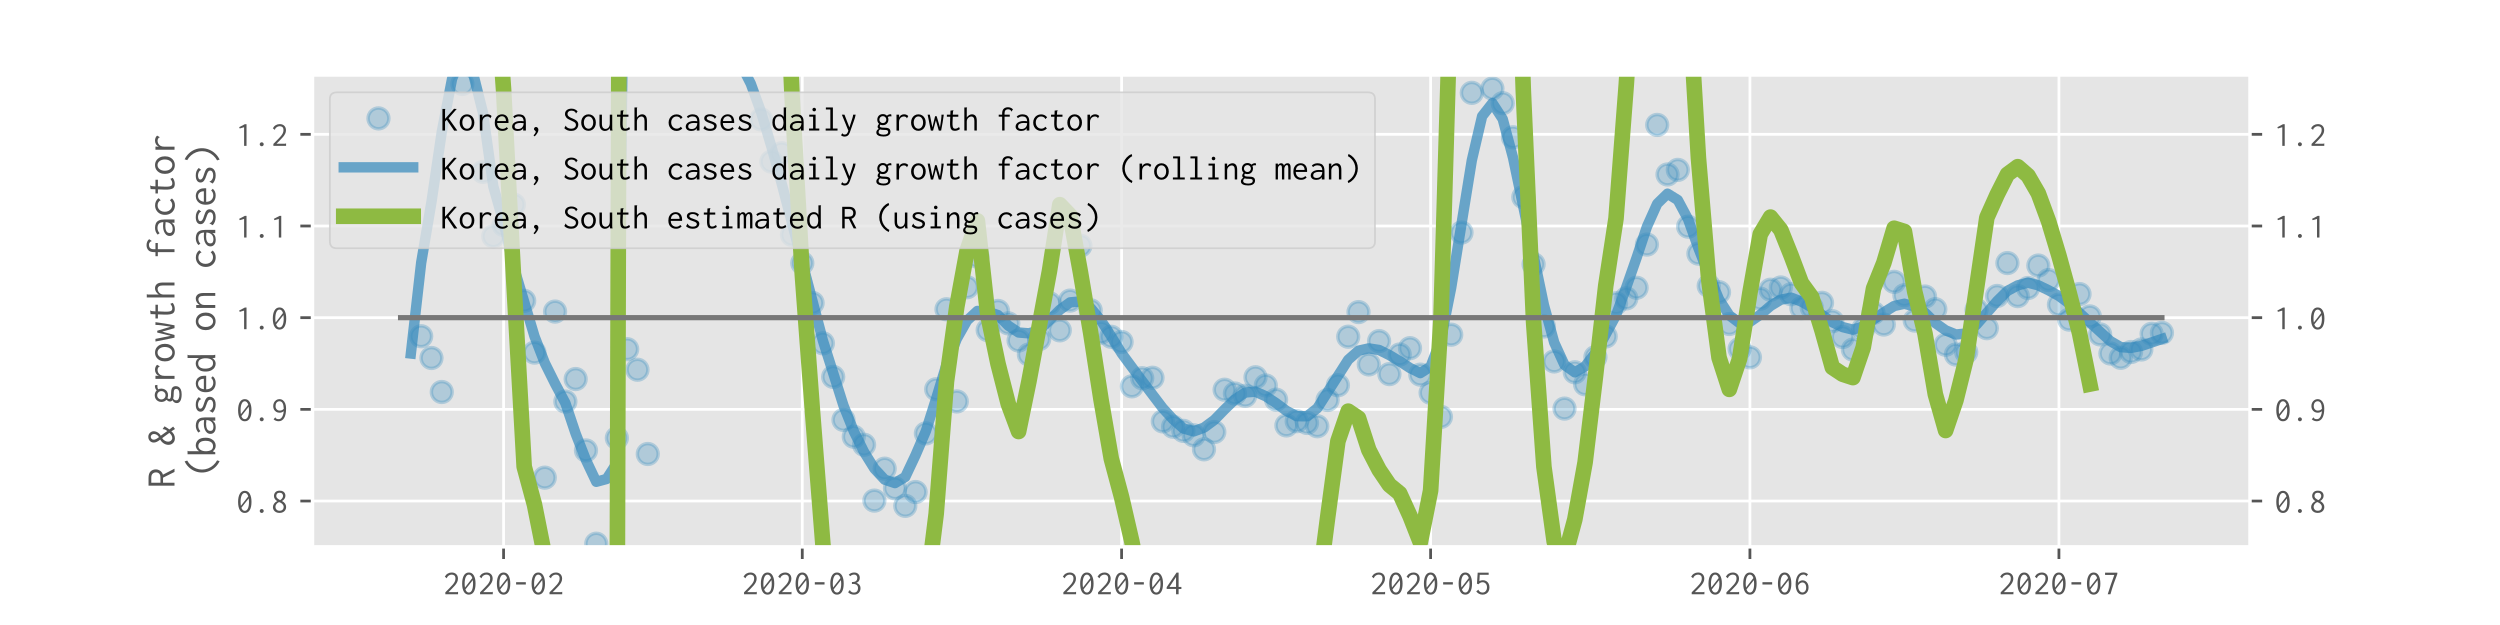 <?xml version="1.0" encoding="utf-8" standalone="no"?>
<!DOCTYPE svg PUBLIC "-//W3C//DTD SVG 1.1//EN"
  "http://www.w3.org/Graphics/SVG/1.1/DTD/svg11.dtd">
<!-- Created with matplotlib (https://matplotlib.org/) -->
<svg height="180pt" version="1.1" viewBox="0 0 720 180" width="720pt" xmlns="http://www.w3.org/2000/svg" xmlns:xlink="http://www.w3.org/1999/xlink">
 <defs>
  <style type="text/css">
*{stroke-linecap:butt;stroke-linejoin:round;}
  </style>
 </defs>
 <g id="figure_1">
  <g id="patch_1">
   <path d="M 0 180 
L 720 180 
L 720 0 
L 0 0 
z
" style="fill:#ffffff;"/>
  </g>
  <g id="axes_1">
   <g id="patch_2">
    <path d="M 90 157.5 
L 648 157.5 
L 648 21.6 
L 90 21.6 
z
" style="fill:#e5e5e5;"/>
   </g>
   <g id="matplotlib.axis_1">
    <g id="xtick_1">
     <g id="line2d_1">
      <path clip-path="url(#p6de5e7bfe9)" d="M 145.029 157.5 
L 145.029 21.6 
" style="fill:none;stroke:#ffffff;stroke-linecap:square;stroke-width:0.8;"/>
     </g>
     <g id="line2d_2">
      <defs>
       <path d="M 0 0 
L 0 3.5 
" id="m9b0eb98301" style="stroke:#555555;stroke-width:0.8;"/>
      </defs>
      <g>
       <use style="fill:#555555;stroke:#555555;stroke-width:0.8;" x="145.029" xlink:href="#m9b0eb98301" y="157.5"/>
      </g>
     </g>
     <g id="text_1">
      <!-- 2020-02 -->
      <defs>
       <path d="M 7.297 5.594 
Q 14 12.5 19.391 17.844 
Q 24.797 23.203 28.594 27.641 
Q 32.406 32.094 34.406 36.297 
Q 36.406 40.5 36.406 45.094 
Q 36.406 51.594 33.297 54.094 
Q 30.203 56.594 25.797 56.594 
Q 22.203 56.594 19.047 55.047 
Q 15.906 53.5 13.297 50.297 
Q 12.406 48.906 12.203 48.156 
Q 12 47.406 12.094 46.594 
L 11.703 46.094 
L 10.906 46.594 
L 5.797 50.594 
Q 8.797 56.406 14.047 59.547 
Q 19.297 62.703 25.703 62.703 
Q 33.594 62.703 38.594 57.953 
Q 43.594 53.203 43.594 44.906 
Q 43.594 39.703 41.297 35 
Q 39 30.297 35.141 25.688 
Q 31.297 21.094 26.391 16.297 
Q 21.5 11.5 16.297 6.094 
L 39.5 6.094 
Q 41.203 6.094 41.891 6.297 
Q 42.594 6.5 43.203 7.094 
L 43.906 7.094 
L 43.906 0 
L 7.297 0 
z
" id="Inconsolata-Regular-50"/>
       <path d="M 25 -1.094 
Q 15.703 -1.094 10.703 7.203 
Q 5.703 15.5 5.703 30.797 
Q 5.703 45.594 10.703 54.141 
Q 15.703 62.703 25 62.703 
Q 34.297 62.703 39.297 54.141 
Q 44.297 45.594 44.297 30.797 
Q 44.297 15.5 39.297 7.203 
Q 34.297 -1.094 25 -1.094 
z
M 12.906 30.797 
Q 12.906 24.406 13.797 19.406 
L 35 46.703 
Q 33.5 51.406 30.953 54 
Q 28.406 56.594 25 56.594 
Q 19.297 56.594 16.094 49.594 
Q 12.906 42.594 12.906 30.797 
z
M 25 5 
Q 30.703 5 33.891 11.703 
Q 37.094 18.406 37.094 30.797 
Q 37.094 36.297 36.406 40.797 
L 15.203 13.906 
Q 18.297 5 25 5 
z
" id="Inconsolata-Regular-48"/>
       <path d="M 11.094 28.094 
L 11.094 34.797 
L 39.094 34.797 
L 39.094 28.094 
z
" id="Inconsolata-Regular-45"/>
      </defs>
      <g style="fill:#555555;" transform="translate(127.529 171.15)scale(0.1 -0.1)">
       <use xlink:href="#Inconsolata-Regular-50"/>
       <use x="50" xlink:href="#Inconsolata-Regular-48"/>
       <use x="100" xlink:href="#Inconsolata-Regular-50"/>
       <use x="150" xlink:href="#Inconsolata-Regular-48"/>
       <use x="200" xlink:href="#Inconsolata-Regular-45"/>
       <use x="250" xlink:href="#Inconsolata-Regular-48"/>
       <use x="300" xlink:href="#Inconsolata-Regular-50"/>
      </g>
     </g>
    </g>
    <g id="xtick_2">
     <g id="line2d_3">
      <path clip-path="url(#p6de5e7bfe9)" d="M 231.057 157.5 
L 231.057 21.6 
" style="fill:none;stroke:#ffffff;stroke-linecap:square;stroke-width:0.8;"/>
     </g>
     <g id="line2d_4">
      <g>
       <use style="fill:#555555;stroke:#555555;stroke-width:0.8;" x="231.057" xlink:href="#m9b0eb98301" y="157.5"/>
      </g>
     </g>
     <g id="text_2">
      <!-- 2020-03 -->
      <defs>
       <path d="M 24 -1.094 
Q 19.094 -1.094 14.594 0.703 
Q 10.094 2.5 6.906 6 
L 11.5 11.5 
L 12.203 12.297 
L 12.703 11.797 
Q 12.797 11 13.094 10.25 
Q 13.406 9.5 14.5 8.297 
Q 16.203 6.797 18.391 5.844 
Q 20.594 4.906 23.703 4.906 
Q 29.703 4.906 32.594 8.406 
Q 35.5 11.906 35.5 17.406 
Q 35.5 24.5 30.75 27.453 
Q 26 30.406 18 29.594 
L 18 35.203 
Q 24.5 35.203 27.797 36.891 
Q 31.094 38.594 32.25 41.438 
Q 33.406 44.297 33.406 47.5 
Q 33.406 51.797 30.953 54.25 
Q 28.5 56.703 24.5 56.703 
Q 21.5 56.703 18.641 55.703 
Q 15.797 54.703 13.094 52.094 
L 8.906 56.297 
Q 12.297 59.797 16.344 61.25 
Q 20.406 62.703 24.406 62.703 
Q 32 62.703 36.297 58.391 
Q 40.594 54.094 40.594 47.203 
Q 40.594 42.297 38.188 38.438 
Q 35.797 34.594 30.797 33 
Q 36.094 31.297 39.391 27.391 
Q 42.703 23.5 42.703 17.094 
Q 42.703 12.203 40.547 8.047 
Q 38.406 3.906 34.25 1.406 
Q 30.094 -1.094 24 -1.094 
z
" id="Inconsolata-Regular-51"/>
      </defs>
      <g style="fill:#555555;" transform="translate(213.557 171.15)scale(0.1 -0.1)">
       <use xlink:href="#Inconsolata-Regular-50"/>
       <use x="50" xlink:href="#Inconsolata-Regular-48"/>
       <use x="100" xlink:href="#Inconsolata-Regular-50"/>
       <use x="150" xlink:href="#Inconsolata-Regular-48"/>
       <use x="200" xlink:href="#Inconsolata-Regular-45"/>
       <use x="250" xlink:href="#Inconsolata-Regular-48"/>
       <use x="300" xlink:href="#Inconsolata-Regular-51"/>
      </g>
     </g>
    </g>
    <g id="xtick_3">
     <g id="line2d_5">
      <path clip-path="url(#p6de5e7bfe9)" d="M 323.019 157.5 
L 323.019 21.6 
" style="fill:none;stroke:#ffffff;stroke-linecap:square;stroke-width:0.8;"/>
     </g>
     <g id="line2d_6">
      <g>
       <use style="fill:#555555;stroke:#555555;stroke-width:0.8;" x="323.019" xlink:href="#m9b0eb98301" y="157.5"/>
      </g>
     </g>
     <g id="text_3">
      <!-- 2020-04 -->
      <defs>
       <path d="M 31.797 0 
L 31.797 15.297 
L 4.797 15.297 
L 4.797 20.406 
L 33.297 62.406 
L 39.203 62.406 
L 39.203 21.094 
L 47.203 21.094 
L 47.203 15.203 
L 39.203 15.203 
L 39.203 0 
z
M 12.906 21.203 
L 31.797 21.203 
L 31.797 49.797 
z
" id="Inconsolata-Regular-52"/>
      </defs>
      <g style="fill:#555555;" transform="translate(305.519 171.15)scale(0.1 -0.1)">
       <use xlink:href="#Inconsolata-Regular-50"/>
       <use x="50" xlink:href="#Inconsolata-Regular-48"/>
       <use x="100" xlink:href="#Inconsolata-Regular-50"/>
       <use x="150" xlink:href="#Inconsolata-Regular-48"/>
       <use x="200" xlink:href="#Inconsolata-Regular-45"/>
       <use x="250" xlink:href="#Inconsolata-Regular-48"/>
       <use x="300" xlink:href="#Inconsolata-Regular-52"/>
      </g>
     </g>
    </g>
    <g id="xtick_4">
     <g id="line2d_7">
      <path clip-path="url(#p6de5e7bfe9)" d="M 412.014 157.5 
L 412.014 21.6 
" style="fill:none;stroke:#ffffff;stroke-linecap:square;stroke-width:0.8;"/>
     </g>
     <g id="line2d_8">
      <g>
       <use style="fill:#555555;stroke:#555555;stroke-width:0.8;" x="412.014" xlink:href="#m9b0eb98301" y="157.5"/>
      </g>
     </g>
     <g id="text_4">
      <!-- 2020-05 -->
      <defs>
       <path d="M 24.906 -1.094 
Q 19.203 -1.094 14.344 1.406 
Q 9.5 3.906 6.406 8.5 
L 12.797 13.297 
L 13.203 12.797 
Q 13.094 12 13.438 11.297 
Q 13.797 10.594 14.797 9.297 
Q 16.797 7.094 19.25 6.047 
Q 21.703 5 25.297 5 
Q 28.5 5 31.25 6.797 
Q 34 8.594 35.703 11.938 
Q 37.406 15.297 37.406 19.906 
Q 37.406 26.906 33.656 30.797 
Q 29.906 34.703 24.594 34.703 
Q 21.406 34.703 18.297 33.141 
Q 15.203 31.594 12.906 28.797 
L 8.5 30.594 
L 10.594 62.297 
L 42.203 62.297 
L 42.203 56 
L 16.5 56 
L 15.5 38.094 
Q 20.5 40.5 25.703 40.5 
Q 31.094 40.5 35.344 37.953 
Q 39.594 35.406 42.047 30.703 
Q 44.5 26 44.5 19.594 
Q 44.5 13.203 41.891 8.547 
Q 39.297 3.906 34.891 1.406 
Q 30.5 -1.094 24.906 -1.094 
z
" id="Inconsolata-Regular-53"/>
      </defs>
      <g style="fill:#555555;" transform="translate(394.514 171.15)scale(0.1 -0.1)">
       <use xlink:href="#Inconsolata-Regular-50"/>
       <use x="50" xlink:href="#Inconsolata-Regular-48"/>
       <use x="100" xlink:href="#Inconsolata-Regular-50"/>
       <use x="150" xlink:href="#Inconsolata-Regular-48"/>
       <use x="200" xlink:href="#Inconsolata-Regular-45"/>
       <use x="250" xlink:href="#Inconsolata-Regular-48"/>
       <use x="300" xlink:href="#Inconsolata-Regular-53"/>
      </g>
     </g>
    </g>
    <g id="xtick_5">
     <g id="line2d_9">
      <path clip-path="url(#p6de5e7bfe9)" d="M 503.976 157.5 
L 503.976 21.6 
" style="fill:none;stroke:#ffffff;stroke-linecap:square;stroke-width:0.8;"/>
     </g>
     <g id="line2d_10">
      <g>
       <use style="fill:#555555;stroke:#555555;stroke-width:0.8;" x="503.976" xlink:href="#m9b0eb98301" y="157.5"/>
      </g>
     </g>
     <g id="text_5">
      <!-- 2020-06 -->
      <defs>
       <path d="M 26.094 -1 
Q 16.797 -1 11.75 6.891 
Q 6.703 14.797 6.703 28.406 
Q 6.703 45.203 12.703 54.094 
Q 18.703 63 28.703 63 
Q 36.594 63 42.406 57.297 
L 38 52.297 
L 37.297 51.5 
L 36.797 52 
Q 36.703 52.797 36.344 53.5 
Q 36 54.203 34.703 55.297 
Q 32.5 56.797 28.906 56.797 
Q 26.906 56.797 24.297 55.844 
Q 21.703 54.906 19.297 52.297 
Q 16.906 49.703 15.297 44.953 
Q 13.703 40.203 13.594 32.703 
Q 15.703 36.203 19.25 38.203 
Q 22.797 40.203 26.797 40.203 
Q 31.5 40.203 35.344 37.641 
Q 39.203 35.094 41.547 30.547 
Q 43.906 26 43.906 19.797 
Q 43.906 13.594 41.5 8.891 
Q 39.094 4.203 35.094 1.594 
Q 31.094 -1 26.094 -1 
z
M 26.406 5.203 
Q 30.703 5.203 33.891 8.891 
Q 37.094 12.594 37.094 19.703 
Q 37.094 24.703 35.438 27.891 
Q 33.797 31.094 31.297 32.594 
Q 28.797 34.094 26.203 34.094 
Q 22.594 34.094 19.297 31.641 
Q 16 29.203 14 25.703 
Q 13.594 22.297 14.25 18.688 
Q 14.906 15.094 16.547 12.047 
Q 18.203 9 20.703 7.094 
Q 23.203 5.203 26.406 5.203 
z
" id="Inconsolata-Regular-54"/>
      </defs>
      <g style="fill:#555555;" transform="translate(486.476 171.15)scale(0.1 -0.1)">
       <use xlink:href="#Inconsolata-Regular-50"/>
       <use x="50" xlink:href="#Inconsolata-Regular-48"/>
       <use x="100" xlink:href="#Inconsolata-Regular-50"/>
       <use x="150" xlink:href="#Inconsolata-Regular-48"/>
       <use x="200" xlink:href="#Inconsolata-Regular-45"/>
       <use x="250" xlink:href="#Inconsolata-Regular-48"/>
       <use x="300" xlink:href="#Inconsolata-Regular-54"/>
      </g>
     </g>
    </g>
    <g id="xtick_6">
     <g id="line2d_11">
      <path clip-path="url(#p6de5e7bfe9)" d="M 592.971 157.5 
L 592.971 21.6 
" style="fill:none;stroke:#ffffff;stroke-linecap:square;stroke-width:0.8;"/>
     </g>
     <g id="line2d_12">
      <g>
       <use style="fill:#555555;stroke:#555555;stroke-width:0.8;" x="592.971" xlink:href="#m9b0eb98301" y="157.5"/>
      </g>
     </g>
     <g id="text_6">
      <!-- 2020-07 -->
      <defs>
       <path d="M 15.5 0 
Q 19.906 14.297 24.594 28.094 
Q 29.297 41.906 34.5 55.703 
L 7.906 55.703 
L 7.906 62.297 
L 43.203 62.297 
L 43.203 58.406 
Q 37.5 44 32.5 29.5 
Q 27.5 15 23.406 0 
z
" id="Inconsolata-Regular-55"/>
      </defs>
      <g style="fill:#555555;" transform="translate(575.471 171.15)scale(0.1 -0.1)">
       <use xlink:href="#Inconsolata-Regular-50"/>
       <use x="50" xlink:href="#Inconsolata-Regular-48"/>
       <use x="100" xlink:href="#Inconsolata-Regular-50"/>
       <use x="150" xlink:href="#Inconsolata-Regular-48"/>
       <use x="200" xlink:href="#Inconsolata-Regular-45"/>
       <use x="250" xlink:href="#Inconsolata-Regular-48"/>
       <use x="300" xlink:href="#Inconsolata-Regular-55"/>
      </g>
     </g>
    </g>
   </g>
   <g id="matplotlib.axis_2">
    <g id="ytick_1">
     <g id="line2d_13">
      <path clip-path="url(#p6de5e7bfe9)" d="M 90 144.298 
L 648 144.298 
" style="fill:none;stroke:#ffffff;stroke-linecap:square;stroke-width:0.8;"/>
     </g>
     <g id="line2d_14">
      <defs>
       <path d="M 0 0 
L -3.5 0 
" id="m21b556bde1" style="stroke:#555555;stroke-width:0.8;"/>
      </defs>
      <g>
       <use style="fill:#555555;stroke:#555555;stroke-width:0.8;" x="90" xlink:href="#m21b556bde1" y="144.298"/>
      </g>
     </g>
     <g id="line2d_15">
      <defs>
       <path d="M 0 0 
L 3.5 0 
" id="mc1442acd78" style="stroke:#555555;stroke-width:0.8;"/>
      </defs>
      <g>
       <use style="fill:#555555;stroke:#555555;stroke-width:0.8;" x="648" xlink:href="#mc1442acd78" y="144.298"/>
      </g>
     </g>
     <g id="text_7">
      <!-- 0.8 -->
      <defs>
       <path d="M 23.797 -1.094 
Q 21.406 -1.094 19.703 0.594 
Q 18 2.297 18 4.594 
Q 18 6.906 19.703 8.594 
Q 21.406 10.297 23.797 10.297 
Q 26.094 10.297 27.797 8.594 
Q 29.5 6.906 29.5 4.594 
Q 29.5 2.297 27.797 0.594 
Q 26.094 -1.094 23.797 -1.094 
z
" id="Inconsolata-Regular-46"/>
       <path d="M 25 -1 
Q 19.094 -1 14.844 1.25 
Q 10.594 3.5 8.297 7.297 
Q 6 11.094 6 15.703 
Q 6 21.094 9.391 25.797 
Q 12.797 30.5 18.5 33.094 
Q 14.203 35.297 11.594 39.25 
Q 9 43.203 9 47.703 
Q 9 54.094 13.141 58.594 
Q 17.297 63.094 25.5 63.094 
Q 31.297 63.094 34.891 61.094 
Q 38.5 59.094 40.25 55.75 
Q 42 52.406 42 48.297 
Q 42 43.797 39.297 39.75 
Q 36.594 35.703 32.094 33.297 
Q 37.5 30.797 40.797 26.141 
Q 44.094 21.5 44.094 16.094 
Q 44.094 11.203 41.75 7.344 
Q 39.406 3.5 35.156 1.25 
Q 30.906 -1 25 -1 
z
M 26.703 35.797 
Q 30.406 37.797 32.797 41.188 
Q 35.203 44.594 35.203 48.094 
Q 35.203 51.594 32.75 54.391 
Q 30.297 57.203 25.297 57.203 
Q 20.406 57.203 18.047 54.5 
Q 15.703 51.797 15.703 48.406 
Q 15.703 43.797 18.891 41.047 
Q 22.094 38.297 26.703 35.797 
z
M 25.203 5.297 
Q 31 5.297 34 8.438 
Q 37 11.594 37 16.094 
Q 37 20.703 33.391 24.547 
Q 29.797 28.406 23.703 30.297 
Q 19.203 28.406 16.203 24.656 
Q 13.203 20.906 13.203 16.406 
Q 13.203 11.906 16.344 8.594 
Q 19.5 5.297 25.203 5.297 
z
" id="Inconsolata-Regular-56"/>
      </defs>
      <g style="fill:#555555;" transform="translate(68 147.623)scale(0.1 -0.1)">
       <use xlink:href="#Inconsolata-Regular-48"/>
       <use x="50" xlink:href="#Inconsolata-Regular-46"/>
       <use x="100" xlink:href="#Inconsolata-Regular-56"/>
      </g>
     </g>
     <g id="text_8">
      <!-- 0.8 -->
      <g style="fill:#555555;" transform="translate(655 147.623)scale(0.1 -0.1)">
       <use xlink:href="#Inconsolata-Regular-48"/>
       <use x="50" xlink:href="#Inconsolata-Regular-46"/>
       <use x="100" xlink:href="#Inconsolata-Regular-56"/>
      </g>
     </g>
    </g>
    <g id="ytick_2">
     <g id="line2d_16">
      <path clip-path="url(#p6de5e7bfe9)" d="M 90 117.895 
L 648 117.895 
" style="fill:none;stroke:#ffffff;stroke-linecap:square;stroke-width:0.8;"/>
     </g>
     <g id="line2d_17">
      <g>
       <use style="fill:#555555;stroke:#555555;stroke-width:0.8;" x="90" xlink:href="#m21b556bde1" y="117.895"/>
      </g>
     </g>
     <g id="line2d_18">
      <g>
       <use style="fill:#555555;stroke:#555555;stroke-width:0.8;" x="648" xlink:href="#mc1442acd78" y="117.895"/>
      </g>
     </g>
     <g id="text_9">
      <!-- 0.9 -->
      <defs>
       <path d="M 22.797 -1 
Q 13.797 -1 7.906 4.703 
L 12.203 9.594 
L 12.906 10.406 
L 13.406 9.906 
Q 13.5 9.094 13.891 8.438 
Q 14.297 7.797 15.5 6.703 
Q 18.203 5 22.203 5 
Q 27 5 30.141 8.297 
Q 33.297 11.594 35 16.844 
Q 36.703 22.094 37.094 28.094 
Q 34.703 26 31.797 24.797 
Q 28.906 23.594 24.906 23.594 
Q 19.797 23.594 15.688 26 
Q 11.594 28.406 9.188 32.656 
Q 6.797 36.906 6.797 42.406 
Q 6.797 48.297 9.188 52.844 
Q 11.594 57.406 15.688 60.047 
Q 19.797 62.703 24.703 62.703 
Q 30.594 62.703 34.891 59.297 
Q 39.203 55.906 41.547 49.953 
Q 43.906 44 43.906 36.297 
Q 43.906 17.5 38.297 8.344 
Q 32.703 -0.797 22.797 -1 
z
M 13.594 42.5 
Q 13.594 36.594 17 33.141 
Q 20.406 29.703 25 29.703 
Q 29.203 29.703 32 30.891 
Q 34.797 32.094 37.203 34.906 
Q 36.5 56.594 25 56.594 
Q 19.906 56.594 16.75 52.844 
Q 13.594 49.094 13.594 42.5 
z
" id="Inconsolata-Regular-57"/>
      </defs>
      <g style="fill:#555555;" transform="translate(68 121.22)scale(0.1 -0.1)">
       <use xlink:href="#Inconsolata-Regular-48"/>
       <use x="50" xlink:href="#Inconsolata-Regular-46"/>
       <use x="100" xlink:href="#Inconsolata-Regular-57"/>
      </g>
     </g>
     <g id="text_10">
      <!-- 0.9 -->
      <g style="fill:#555555;" transform="translate(655 121.22)scale(0.1 -0.1)">
       <use xlink:href="#Inconsolata-Regular-48"/>
       <use x="50" xlink:href="#Inconsolata-Regular-46"/>
       <use x="100" xlink:href="#Inconsolata-Regular-57"/>
      </g>
     </g>
    </g>
    <g id="ytick_3">
     <g id="line2d_19">
      <path clip-path="url(#p6de5e7bfe9)" d="M 90 91.491 
L 648 91.491 
" style="fill:none;stroke:#ffffff;stroke-linecap:square;stroke-width:0.8;"/>
     </g>
     <g id="line2d_20">
      <g>
       <use style="fill:#555555;stroke:#555555;stroke-width:0.8;" x="90" xlink:href="#m21b556bde1" y="91.491"/>
      </g>
     </g>
     <g id="line2d_21">
      <g>
       <use style="fill:#555555;stroke:#555555;stroke-width:0.8;" x="648" xlink:href="#mc1442acd78" y="91.491"/>
      </g>
     </g>
     <g id="text_11">
      <!-- 1.0 -->
      <defs>
       <path d="M 23 0 
L 23 53.703 
L 10.406 50 
L 8.797 53.906 
L 25.094 62.406 
L 30 62.406 
L 30 0 
z
" id="Inconsolata-Regular-49"/>
      </defs>
      <g style="fill:#555555;" transform="translate(68 94.816)scale(0.1 -0.1)">
       <use xlink:href="#Inconsolata-Regular-49"/>
       <use x="50" xlink:href="#Inconsolata-Regular-46"/>
       <use x="100" xlink:href="#Inconsolata-Regular-48"/>
      </g>
     </g>
     <g id="text_12">
      <!-- 1.0 -->
      <g style="fill:#555555;" transform="translate(655 94.816)scale(0.1 -0.1)">
       <use xlink:href="#Inconsolata-Regular-49"/>
       <use x="50" xlink:href="#Inconsolata-Regular-46"/>
       <use x="100" xlink:href="#Inconsolata-Regular-48"/>
      </g>
     </g>
    </g>
    <g id="ytick_4">
     <g id="line2d_22">
      <path clip-path="url(#p6de5e7bfe9)" d="M 90 65.087 
L 648 65.087 
" style="fill:none;stroke:#ffffff;stroke-linecap:square;stroke-width:0.8;"/>
     </g>
     <g id="line2d_23">
      <g>
       <use style="fill:#555555;stroke:#555555;stroke-width:0.8;" x="90" xlink:href="#m21b556bde1" y="65.087"/>
      </g>
     </g>
     <g id="line2d_24">
      <g>
       <use style="fill:#555555;stroke:#555555;stroke-width:0.8;" x="648" xlink:href="#mc1442acd78" y="65.087"/>
      </g>
     </g>
     <g id="text_13">
      <!-- 1.1 -->
      <g style="fill:#555555;" transform="translate(68 68.412)scale(0.1 -0.1)">
       <use xlink:href="#Inconsolata-Regular-49"/>
       <use x="50" xlink:href="#Inconsolata-Regular-46"/>
       <use x="100" xlink:href="#Inconsolata-Regular-49"/>
      </g>
     </g>
     <g id="text_14">
      <!-- 1.1 -->
      <g style="fill:#555555;" transform="translate(655 68.412)scale(0.1 -0.1)">
       <use xlink:href="#Inconsolata-Regular-49"/>
       <use x="50" xlink:href="#Inconsolata-Regular-46"/>
       <use x="100" xlink:href="#Inconsolata-Regular-49"/>
      </g>
     </g>
    </g>
    <g id="ytick_5">
     <g id="line2d_25">
      <path clip-path="url(#p6de5e7bfe9)" d="M 90 38.684 
L 648 38.684 
" style="fill:none;stroke:#ffffff;stroke-linecap:square;stroke-width:0.8;"/>
     </g>
     <g id="line2d_26">
      <g>
       <use style="fill:#555555;stroke:#555555;stroke-width:0.8;" x="90" xlink:href="#m21b556bde1" y="38.684"/>
      </g>
     </g>
     <g id="line2d_27">
      <g>
       <use style="fill:#555555;stroke:#555555;stroke-width:0.8;" x="648" xlink:href="#mc1442acd78" y="38.684"/>
      </g>
     </g>
     <g id="text_15">
      <!-- 1.2 -->
      <g style="fill:#555555;" transform="translate(68 42.009)scale(0.1 -0.1)">
       <use xlink:href="#Inconsolata-Regular-49"/>
       <use x="50" xlink:href="#Inconsolata-Regular-46"/>
       <use x="100" xlink:href="#Inconsolata-Regular-50"/>
      </g>
     </g>
     <g id="text_16">
      <!-- 1.2 -->
      <g style="fill:#555555;" transform="translate(655 42.009)scale(0.1 -0.1)">
       <use xlink:href="#Inconsolata-Regular-49"/>
       <use x="50" xlink:href="#Inconsolata-Regular-46"/>
       <use x="100" xlink:href="#Inconsolata-Regular-50"/>
      </g>
     </g>
    </g>
    <g id="text_17">
     <!-- R &amp; growth factor -->
     <defs>
      <path d="M 5.594 0 
L 5.594 62.297 
L 24 62.297 
Q 35 62.297 39.844 57.391 
Q 44.703 52.5 44.703 44.5 
Q 44.703 41 43.141 37.5 
Q 41.594 34 38.75 31.391 
Q 35.906 28.797 32 27.797 
L 46.406 0 
L 38.594 0 
L 24.797 27.5 
L 12.703 27.5 
L 12.703 0 
z
M 12.703 33.703 
L 24.797 33.703 
Q 31.5 33.703 34.5 36.641 
Q 37.5 39.594 37.5 44.5 
Q 37.5 49.203 34.5 52.453 
Q 31.5 55.703 24.797 55.703 
L 12.703 55.703 
z
" id="Inconsolata-Regular-82"/>
      <path id="Inconsolata-Regular-32"/>
      <path d="M 41.594 -1.203 
L 36.094 7.594 
Q 33 3.703 28.547 1.344 
Q 24.094 -1 19.203 -1 
Q 14.703 -1 11.141 1.047 
Q 7.594 3.094 5.594 6.547 
Q 3.594 10 3.594 14.094 
Q 3.594 20.406 7.047 25.75 
Q 10.5 31.094 16.203 34.297 
Q 9.094 42.906 9.094 49.797 
Q 9.094 53.594 10.938 56.547 
Q 12.797 59.5 15.938 61.203 
Q 19.094 62.906 22.797 62.906 
Q 26.906 62.906 29.906 61 
Q 32.906 59.094 34.594 56.141 
Q 36.297 53.203 36.297 49.797 
Q 36.297 46.594 34.891 43.25 
Q 33.5 39.906 31.094 37.203 
Q 28.703 34.5 25.5 33 
L 36.703 17.297 
Q 39.297 20.406 40.141 22.547 
Q 41 24.703 41.203 27.406 
Q 41.203 28 41.594 28.406 
L 48.094 23.906 
Q 46.406 20.906 44.5 18 
Q 42.594 15.094 40.5 12.297 
L 47.5 3.203 
z
M 22.094 37.297 
Q 25.703 39 27.703 42.453 
Q 29.703 45.906 29.703 49.203 
Q 29.703 52.5 27.641 54.75 
Q 25.594 57 22.906 57 
Q 20.094 57 18.047 55 
Q 16 53 16 49.703 
Q 16 44.906 22.094 37.297 
z
M 19.906 5.406 
Q 23.5 5.406 26.547 7.297 
Q 29.594 9.203 32.406 12.297 
L 19.703 29.594 
Q 15.703 27.094 13.453 23.094 
Q 11.203 19.094 11.203 15.203 
Q 11.203 11.094 13.797 8.25 
Q 16.406 5.406 19.906 5.406 
z
" id="Inconsolata-Regular-38"/>
      <path d="M 22.594 15.5 
Q 18.703 15.5 15.5 16.906 
Q 13.703 14.703 13.703 12.703 
Q 13.703 10.297 16.703 9.25 
Q 19.703 8.203 27.703 8.203 
Q 34.703 8.203 38.297 6.703 
Q 41.906 5.203 43.203 2.594 
Q 44.5 0 44.5 -3.406 
Q 44.5 -6.906 42.594 -10.094 
Q 40.703 -13.297 36.344 -15.25 
Q 32 -17.203 24.703 -17.203 
Q 15.094 -17.203 9.438 -14.25 
Q 3.797 -11.297 3.797 -5.406 
Q 3.797 -1.703 5.891 0.938 
Q 8 3.594 10.906 4.906 
Q 7.594 7.094 7.594 11 
Q 7.594 13.203 8.688 15.297 
Q 9.797 17.406 11.703 19.406 
Q 6.594 23.906 6.594 31.5 
Q 6.594 35.906 8.547 39.5 
Q 10.5 43.094 14.094 45.25 
Q 17.703 47.406 22.594 47.406 
Q 26.297 47.406 29.25 46.156 
Q 32.203 44.906 34.297 42.703 
Q 36.906 45.094 39.797 46.141 
Q 42.703 47.203 46.594 46.906 
L 47.5 41 
Q 44.5 41.297 41.844 40.891 
Q 39.203 40.5 36.906 39 
Q 38.594 35.594 38.594 31.5 
Q 38.594 27.094 36.641 23.438 
Q 34.703 19.797 31.141 17.641 
Q 27.594 15.5 22.594 15.5 
z
M 22.594 21.5 
Q 27 21.5 29.797 24.453 
Q 32.594 27.406 32.594 31.5 
Q 32.594 35.594 29.797 38.547 
Q 27 41.5 22.594 41.5 
Q 18.297 41.5 15.438 38.547 
Q 12.594 35.594 12.594 31.5 
Q 12.594 27.406 15.438 24.453 
Q 18.297 21.5 22.594 21.5 
z
M 10.406 -4.594 
Q 10.406 -8 14.25 -9.891 
Q 18.094 -11.797 24.797 -11.797 
Q 31.594 -11.797 34.75 -9.75 
Q 37.906 -7.703 37.906 -4.5 
Q 37.906 -2.297 37.094 -0.891 
Q 36.297 0.5 33.797 1.203 
Q 31.297 1.906 26.203 1.906 
Q 22.703 1.906 19.844 2.203 
Q 17 2.5 14.703 3.203 
Q 12.406 1.594 11.406 -0.047 
Q 10.406 -1.703 10.406 -4.594 
z
" id="Inconsolata-Regular-103"/>
      <path d="M 11.906 45.703 
L 19.406 45.703 
L 19.203 37.297 
Q 21.094 41.906 25.094 44.344 
Q 29.094 46.797 33.703 46.797 
Q 41 46.797 45.797 41.797 
L 42.594 36.203 
L 42.203 35.297 
L 41.5 35.703 
Q 41.297 36.5 40.891 37.203 
Q 40.5 37.906 39.203 38.906 
Q 37.594 39.906 36.25 40.25 
Q 34.906 40.594 33.203 40.594 
Q 29.906 40.594 26.656 38.891 
Q 23.406 37.203 21.297 33.594 
Q 19.203 30 19.203 24.203 
L 19.203 -0.094 
L 11.906 -0.094 
z
" id="Inconsolata-Regular-114"/>
      <path d="M 25 -0.797 
Q 18.797 -0.797 14.047 2.25 
Q 9.297 5.297 6.594 10.641 
Q 3.906 16 3.906 22.906 
Q 3.906 29.906 6.594 35.25 
Q 9.297 40.594 14.047 43.641 
Q 18.797 46.703 25 46.703 
Q 31.203 46.703 35.953 43.641 
Q 40.703 40.594 43.391 35.25 
Q 46.094 29.906 46.094 22.906 
Q 46.094 16 43.391 10.641 
Q 40.703 5.297 35.953 2.25 
Q 31.203 -0.797 25 -0.797 
z
M 25 5.203 
Q 29 5.203 32 7.5 
Q 35 9.797 36.75 13.797 
Q 38.5 17.797 38.5 23 
Q 38.5 30.797 34.703 35.75 
Q 30.906 40.703 25 40.703 
Q 19.094 40.703 15.297 35.75 
Q 11.5 30.797 11.5 23 
Q 11.5 17.797 13.25 13.797 
Q 15 9.797 18.047 7.5 
Q 21.094 5.203 25 5.203 
z
" id="Inconsolata-Regular-111"/>
      <path d="M 10.797 -0.094 
L 1.594 45.703 
L 7.906 45.703 
L 15.297 9 
L 23.094 41.406 
L 27.5 41.406 
L 37.203 9.094 
Q 38.5 18 39.344 23.703 
Q 40.203 29.406 40.641 33.047 
Q 41.094 36.703 41.25 39.203 
Q 41.406 41.703 41.406 44.203 
L 41.406 45.703 
L 48.094 45.703 
Q 45.094 22.5 40.5 -0.094 
L 33.703 -0.094 
L 25.297 29.5 
L 17.297 -0.094 
z
" id="Inconsolata-Regular-119"/>
      <path d="M 29.906 -0.703 
Q 24 -0.703 20.953 2 
Q 17.906 4.703 16.906 10.344 
Q 15.906 16 16.203 24.797 
L 16.797 39.797 
L 7 39.797 
L 7 45.703 
L 17 45.703 
L 17.406 57.406 
L 24.906 58.297 
L 25.906 58.406 
L 26 57.703 
Q 25.5 57 25.141 56.297 
Q 24.797 55.594 24.594 53.906 
L 23.906 45.703 
L 39.906 45.703 
L 39.906 39.797 
L 24 39.797 
L 23.297 24.297 
Q 23 16.703 23.703 12.547 
Q 24.406 8.406 26.203 6.844 
Q 28 5.297 31 5.297 
Q 34.297 5.297 36.844 6.594 
Q 39.406 7.906 42.203 9.906 
L 44.406 4.203 
Q 41 1.703 37.391 0.5 
Q 33.797 -0.703 29.906 -0.703 
z
" id="Inconsolata-Regular-116"/>
      <path d="M 7.297 66.5 
L 15.203 66.5 
L 15.203 65.797 
Q 14.594 65.203 14.438 64.5 
Q 14.297 63.797 14.297 62.094 
L 14.297 37.594 
Q 17 41.797 21.047 44.297 
Q 25.094 46.797 29.297 46.797 
Q 35.5 46.797 39.344 42.438 
Q 43.203 38.094 43.203 27.703 
L 43.203 0 
L 36.203 0 
L 36.203 27.5 
Q 36.203 34.703 33.75 37.594 
Q 31.297 40.5 27.797 40.5 
Q 24.797 40.5 21.641 38.797 
Q 18.5 37.094 16.391 33.938 
Q 14.297 30.797 14.297 26.297 
L 14.297 0 
L 7.297 0 
z
" id="Inconsolata-Regular-104"/>
      <path d="M 16.203 40 
L 6.297 40 
L 6.297 45.703 
L 16.203 45.703 
L 16.203 49.5 
Q 16.203 58.703 20.953 62.891 
Q 25.703 67.094 33 67.094 
Q 37.297 67.094 41.047 65.547 
Q 44.797 64 47.297 60.797 
L 43.5 55.5 
L 42.906 54.703 
L 42.297 55.094 
Q 42.203 55.906 41.891 56.703 
Q 41.594 57.5 40.5 58.703 
Q 38.906 60.094 37.297 60.688 
Q 35.703 61.297 33.203 61.297 
Q 28.906 61.297 26 58.641 
Q 23.094 56 23.094 49.5 
L 23.094 45.703 
L 38.094 45.703 
L 38.094 40 
L 23.094 40 
L 23.094 0 
L 16.203 0 
z
" id="Inconsolata-Regular-102"/>
      <path d="M 21.094 -1.094 
Q 13.297 -1.094 9.094 2.453 
Q 4.906 6 4.906 11.5 
Q 4.906 16.406 8 19.953 
Q 11.094 23.5 16.344 25.453 
Q 21.594 27.406 27.906 27.406 
Q 30.203 27.406 32.75 27.297 
Q 35.297 27.203 38.203 26.797 
Q 37.594 34.797 34.047 37.797 
Q 30.5 40.797 23.906 40.797 
Q 20.594 40.797 17.391 39.547 
Q 14.203 38.297 11.594 35.703 
L 8.094 40.297 
Q 11.297 43.5 15.5 45.094 
Q 19.703 46.703 24.406 46.703 
Q 30.5 46.703 35 44.703 
Q 39.5 42.703 42 37.797 
Q 44.5 32.906 44.5 24.297 
L 44.5 0 
L 36.703 0 
L 36.703 7 
Q 35 3.703 32.344 1.953 
Q 29.703 0.203 26.75 -0.438 
Q 23.797 -1.094 21.094 -1.094 
z
M 12.094 11.906 
Q 12.094 7.594 14.891 6 
Q 17.703 4.406 21.797 4.406 
Q 29.203 4.406 33.5 8.75 
Q 37.797 13.094 38.203 21.297 
Q 33 22 28.5 22 
Q 21.297 22 16.688 19.594 
Q 12.094 17.203 12.094 11.906 
z
" id="Inconsolata-Regular-97"/>
      <path d="M 28.5 -1.094 
Q 21.906 -1.094 16.703 2 
Q 11.5 5.094 8.547 10.5 
Q 5.594 15.906 5.594 22.797 
Q 5.594 29.703 8.547 35.047 
Q 11.5 40.406 16.641 43.5 
Q 21.797 46.594 28.406 46.594 
Q 34 46.594 38.453 44.344 
Q 42.906 42.094 45.703 38.094 
L 41.203 33.703 
L 40.5 33 
L 40 33.5 
Q 40 34.297 39.641 35 
Q 39.297 35.703 38.094 36.906 
Q 35.906 38.906 33.406 39.703 
Q 30.906 40.5 27.594 40.5 
Q 23.797 40.5 20.438 38.391 
Q 17.094 36.297 15.047 32.438 
Q 13 28.594 13 23.297 
Q 13 18.203 15.047 14.141 
Q 17.094 10.094 20.688 7.75 
Q 24.297 5.406 28.906 5.406 
Q 35.797 5.406 40.797 11 
L 45 6.094 
Q 38.297 -1.094 28.5 -1.094 
z
" id="Inconsolata-Regular-99"/>
     </defs>
     <g style="fill:#555555;" transform="translate(50.254 140.55)rotate(-90)scale(0.12 -0.12)">
      <use xlink:href="#Inconsolata-Regular-82"/>
      <use x="50" xlink:href="#Inconsolata-Regular-32"/>
      <use x="100" xlink:href="#Inconsolata-Regular-38"/>
      <use x="150" xlink:href="#Inconsolata-Regular-32"/>
      <use x="200" xlink:href="#Inconsolata-Regular-103"/>
      <use x="250" xlink:href="#Inconsolata-Regular-114"/>
      <use x="300" xlink:href="#Inconsolata-Regular-111"/>
      <use x="350" xlink:href="#Inconsolata-Regular-119"/>
      <use x="400" xlink:href="#Inconsolata-Regular-116"/>
      <use x="450" xlink:href="#Inconsolata-Regular-104"/>
      <use x="500" xlink:href="#Inconsolata-Regular-32"/>
      <use x="550" xlink:href="#Inconsolata-Regular-102"/>
      <use x="600" xlink:href="#Inconsolata-Regular-97"/>
      <use x="650" xlink:href="#Inconsolata-Regular-99"/>
      <use x="700" xlink:href="#Inconsolata-Regular-116"/>
      <use x="750" xlink:href="#Inconsolata-Regular-111"/>
      <use x="800" xlink:href="#Inconsolata-Regular-114"/>
     </g>
     <!-- (based on cases) -->
     <defs>
      <path d="M 39.5 -10.406 
Q 31.203 -6.5 25.047 0.047 
Q 18.906 6.594 15.547 14.844 
Q 12.203 23.094 12.203 32 
Q 12.203 40.906 15.5 48.953 
Q 18.797 57 24.797 63.344 
Q 30.797 69.703 38.906 73.5 
L 40.797 67.297 
Q 34.406 63.797 29.547 58.297 
Q 24.703 52.797 22 46 
Q 19.297 39.203 19.297 31.703 
Q 19.297 24.203 22 17.297 
Q 24.703 10.406 29.703 4.797 
Q 34.703 -0.797 41.406 -4.406 
z
" id="Inconsolata-Regular-40"/>
      <path d="M 26.594 -1.094 
Q 22.406 -1.094 18.906 0.797 
Q 15.406 2.703 13.094 6 
L 10.594 0 
L 6 0 
L 6 66.5 
L 14.203 66.5 
L 14.203 65.797 
Q 13.594 65.203 13.438 64.5 
Q 13.297 63.797 13.297 62.094 
L 13.297 38.703 
Q 15.5 42.406 19.25 44.594 
Q 23 46.797 26.906 46.797 
Q 35.203 46.797 40.453 40.938 
Q 45.703 35.094 45.703 23.297 
Q 45.703 15.094 42.891 9.688 
Q 40.094 4.297 35.75 1.594 
Q 31.406 -1.094 26.594 -1.094 
z
M 25.703 5.297 
Q 28.906 5.297 31.797 6.938 
Q 34.703 8.594 36.5 12.5 
Q 38.297 16.406 38.297 22.906 
Q 38.297 32 34.844 36.297 
Q 31.406 40.594 25.906 40.594 
Q 20.406 40.594 16.844 35.641 
Q 13.297 30.703 13.297 22.703 
Q 13.297 14.797 16.141 10.047 
Q 19 5.297 25.703 5.297 
z
" id="Inconsolata-Regular-98"/>
      <path d="M 25.094 -1 
Q 13.5 -1 5.703 6.203 
L 9.703 13 
L 10.297 13.906 
L 10.906 13.5 
Q 11.094 12.703 11.344 11.844 
Q 11.594 11 12.703 9.797 
Q 14.797 7.703 17.75 6.344 
Q 20.703 5 25.297 5 
Q 30.797 5 33.844 6.953 
Q 36.906 8.906 36.906 12.297 
Q 36.906 15.203 34.344 17.094 
Q 31.797 19 25.406 21.094 
Q 17.5 23.406 12.844 26.797 
Q 8.203 30.203 8.203 35.297 
Q 8.203 40.5 12.453 43.641 
Q 16.703 46.797 25 46.797 
Q 31.406 46.797 35.594 45 
Q 39.797 43.203 43.203 39.594 
L 39.094 34.594 
L 38.406 33.797 
L 37.906 34.297 
Q 37.797 35.094 37.438 35.844 
Q 37.094 36.594 36 37.703 
Q 33.703 39.5 30.797 40.453 
Q 27.906 41.406 25.203 41.406 
Q 21.203 41.406 18.297 40 
Q 15.406 38.594 15.406 35.703 
Q 15.406 34.203 16.453 32.75 
Q 17.5 31.297 20.297 29.844 
Q 23.094 28.406 28.297 26.906 
Q 36.906 24.297 40.453 21.25 
Q 44 18.203 44 13.297 
Q 44 9.5 41.953 6.203 
Q 39.906 2.906 35.703 0.953 
Q 31.5 -1 25.094 -1 
z
" id="Inconsolata-Regular-115"/>
      <path d="M 27.203 -1 
Q 17.203 -1 11.047 5.094 
Q 4.906 11.203 4.906 22.703 
Q 4.906 30.5 7.75 35.844 
Q 10.594 41.203 15.344 44 
Q 20.094 46.797 25.906 46.797 
Q 31.094 46.797 35.297 44.5 
Q 39.5 42.203 42 37.391 
Q 44.5 32.594 44.5 25.094 
Q 44.5 24.297 44.453 23.438 
Q 44.406 22.594 44.297 21.797 
L 11.797 21.797 
Q 12.203 13 16.75 8.891 
Q 21.297 4.797 27.406 4.797 
Q 34.594 4.797 39.203 9.906 
L 43.203 6 
Q 37.406 -1 27.203 -1 
z
M 12.094 27.406 
L 37.203 27.406 
Q 37.203 33.797 33.953 37.547 
Q 30.703 41.297 25.406 41.297 
Q 20.703 41.297 16.891 37.938 
Q 13.094 34.594 12.094 27.406 
z
" id="Inconsolata-Regular-101"/>
      <path d="M 23.406 -1 
Q 18.797 -1 14.438 1.641 
Q 10.094 4.297 7.297 9.688 
Q 4.5 15.094 4.5 23.297 
Q 4.5 31.703 7.391 36.891 
Q 10.297 42.094 14.75 44.5 
Q 19.203 46.906 23.797 46.906 
Q 28.5 46.906 31.953 44.75 
Q 35.406 42.594 37.094 39 
L 37.094 66.5 
L 44.703 66.5 
L 44.703 65.797 
Q 44.094 65.203 43.938 64.5 
Q 43.797 63.797 43.797 62.094 
L 43.906 7.094 
Q 43.906 5.297 44.047 3.547 
Q 44.203 1.797 44.906 0 
L 37.797 0 
Q 37.094 1.797 36.938 3.547 
Q 36.797 5.297 36.797 7.094 
Q 34.594 3.406 31.188 1.203 
Q 27.797 -1 23.406 -1 
z
M 24.5 5.297 
Q 28.906 5.297 31.547 7.688 
Q 34.203 10.094 35.344 14.141 
Q 36.5 18.203 36.5 23.094 
Q 36.5 30.797 33.5 35.891 
Q 30.5 41 23.906 41 
Q 17.797 41 14.641 36.5 
Q 11.5 32 11.5 24.406 
Q 11.5 15.797 14.797 10.547 
Q 18.094 5.297 24.5 5.297 
z
" id="Inconsolata-Regular-100"/>
      <path d="M 7.203 0 
L 7.203 45.703 
L 14.203 45.703 
L 14.203 37.594 
Q 16.797 41.797 20.938 44.297 
Q 25.094 46.797 29.703 46.797 
Q 35.297 46.797 39.188 42.438 
Q 43.094 38.094 43.094 27.703 
L 43.094 0 
L 36.094 0 
L 36.094 27.5 
Q 36.094 34.703 33.641 37.594 
Q 31.203 40.5 27.703 40.5 
Q 24.703 40.5 21.547 38.75 
Q 18.406 37 16.297 33.844 
Q 14.203 30.703 14.203 26.297 
L 14.203 0 
z
" id="Inconsolata-Regular-110"/>
      <path d="M 13.25 -10.406 
Q 21.547 -6.5 27.688 0.047 
Q 33.844 6.594 37.188 14.844 
Q 40.547 23.094 40.547 32 
Q 40.547 40.906 37.25 48.953 
Q 33.953 57 27.953 63.344 
Q 21.953 69.703 13.844 73.5 
L 11.953 67.297 
Q 18.344 63.797 23.188 58.297 
Q 28.047 52.797 30.75 46 
Q 33.453 39.203 33.453 31.703 
Q 33.453 24.203 30.75 17.297 
Q 28.047 10.406 23.047 4.797 
Q 18.047 -0.797 11.344 -4.406 
z
" id="Inconsolata-Regular-41"/>
     </defs>
     <g style="fill:#555555;" transform="translate(61.996 137.55)rotate(-90)scale(0.12 -0.12)">
      <use xlink:href="#Inconsolata-Regular-40"/>
      <use x="50" xlink:href="#Inconsolata-Regular-98"/>
      <use x="100" xlink:href="#Inconsolata-Regular-97"/>
      <use x="150" xlink:href="#Inconsolata-Regular-115"/>
      <use x="200" xlink:href="#Inconsolata-Regular-101"/>
      <use x="250" xlink:href="#Inconsolata-Regular-100"/>
      <use x="300" xlink:href="#Inconsolata-Regular-32"/>
      <use x="350" xlink:href="#Inconsolata-Regular-111"/>
      <use x="400" xlink:href="#Inconsolata-Regular-110"/>
      <use x="450" xlink:href="#Inconsolata-Regular-32"/>
      <use x="500" xlink:href="#Inconsolata-Regular-99"/>
      <use x="550" xlink:href="#Inconsolata-Regular-97"/>
      <use x="600" xlink:href="#Inconsolata-Regular-115"/>
      <use x="650" xlink:href="#Inconsolata-Regular-101"/>
      <use x="700" xlink:href="#Inconsolata-Regular-115"/>
      <use x="750" xlink:href="#Inconsolata-Regular-41"/>
     </g>
    </g>
   </g>
   <g id="line2d_28">
    <defs>
     <path d="M 0 3 
C 0.796 3 1.559 2.684 2.121 2.121 
C 2.684 1.559 3 0.796 3 0 
C 3 -0.796 2.684 -1.559 2.121 -2.121 
C 1.559 -2.684 0.796 -3 0 -3 
C -0.796 -3 -1.559 -2.684 -2.121 -2.121 
C -2.684 -1.559 -3 -0.796 -3 0 
C -3 0.796 -2.684 1.559 -2.121 2.121 
C -1.559 2.684 -0.796 3 0 3 
z
" id="m031326cdc0" style="stroke:#348abd;stroke-opacity:0.3;"/>
    </defs>
    <g clip-path="url(#p6de5e7bfe9)">
     <use style="fill:#348abd;fill-opacity:0.3;stroke:#348abd;stroke-opacity:0.3;" x="121.297" xlink:href="#m031326cdc0" y="96.84"/>
     <use style="fill:#348abd;fill-opacity:0.3;stroke:#348abd;stroke-opacity:0.3;" x="124.263" xlink:href="#m031326cdc0" y="103.101"/>
     <use style="fill:#348abd;fill-opacity:0.3;stroke:#348abd;stroke-opacity:0.3;" x="127.23" xlink:href="#m031326cdc0" y="112.895"/>
     <use style="fill:#348abd;fill-opacity:0.3;stroke:#348abd;stroke-opacity:0.3;" x="128.6" xlink:href="#m031326cdc0" y="-1"/>
     <use style="fill:#348abd;fill-opacity:0.3;stroke:#348abd;stroke-opacity:0.3;" x="132.689" xlink:href="#m031326cdc0" y="-1"/>
     <use style="fill:#348abd;fill-opacity:0.3;stroke:#348abd;stroke-opacity:0.3;" x="133.163" xlink:href="#m031326cdc0" y="24.179"/>
     <use style="fill:#348abd;fill-opacity:0.3;stroke:#348abd;stroke-opacity:0.3;" x="136.129" xlink:href="#m031326cdc0" y="12.541"/>
     <use style="fill:#348abd;fill-opacity:0.3;stroke:#348abd;stroke-opacity:0.3;" x="139.096" xlink:href="#m031326cdc0" y="49.513"/>
     <use style="fill:#348abd;fill-opacity:0.3;stroke:#348abd;stroke-opacity:0.3;" x="142.062" xlink:href="#m031326cdc0" y="68.054"/>
     <use style="fill:#348abd;fill-opacity:0.3;stroke:#348abd;stroke-opacity:0.3;" x="145.029" xlink:href="#m031326cdc0" y="64.803"/>
     <use style="fill:#348abd;fill-opacity:0.3;stroke:#348abd;stroke-opacity:0.3;" x="147.995" xlink:href="#m031326cdc0" y="58.937"/>
     <use style="fill:#348abd;fill-opacity:0.3;stroke:#348abd;stroke-opacity:0.3;" x="150.962" xlink:href="#m031326cdc0" y="86.64"/>
     <use style="fill:#348abd;fill-opacity:0.3;stroke:#348abd;stroke-opacity:0.3;" x="153.928" xlink:href="#m031326cdc0" y="101.547"/>
     <use style="fill:#348abd;fill-opacity:0.3;stroke:#348abd;stroke-opacity:0.3;" x="156.895" xlink:href="#m031326cdc0" y="137.563"/>
     <use style="fill:#348abd;fill-opacity:0.3;stroke:#348abd;stroke-opacity:0.3;" x="159.861" xlink:href="#m031326cdc0" y="89.735"/>
     <use style="fill:#348abd;fill-opacity:0.3;stroke:#348abd;stroke-opacity:0.3;" x="162.828" xlink:href="#m031326cdc0" y="115.653"/>
     <use style="fill:#348abd;fill-opacity:0.3;stroke:#348abd;stroke-opacity:0.3;" x="165.794" xlink:href="#m031326cdc0" y="109.164"/>
     <use style="fill:#348abd;fill-opacity:0.3;stroke:#348abd;stroke-opacity:0.3;" x="168.761" xlink:href="#m031326cdc0" y="129.731"/>
     <use style="fill:#348abd;fill-opacity:0.3;stroke:#348abd;stroke-opacity:0.3;" x="171.727" xlink:href="#m031326cdc0" y="156.585"/>
     <use style="fill:#348abd;fill-opacity:0.3;stroke:#348abd;stroke-opacity:0.3;" x="174.694" xlink:href="#m031326cdc0" y="179.138"/>
     <use style="fill:#348abd;fill-opacity:0.3;stroke:#348abd;stroke-opacity:0.3;" x="177.66" xlink:href="#m031326cdc0" y="126.15"/>
     <use style="fill:#348abd;fill-opacity:0.3;stroke:#348abd;stroke-opacity:0.3;" x="180.627" xlink:href="#m031326cdc0" y="100.565"/>
     <use style="fill:#348abd;fill-opacity:0.3;stroke:#348abd;stroke-opacity:0.3;" x="183.593" xlink:href="#m031326cdc0" y="106.479"/>
     <use style="fill:#348abd;fill-opacity:0.3;stroke:#348abd;stroke-opacity:0.3;" x="186.56" xlink:href="#m031326cdc0" y="130.749"/>
     <use style="fill:#348abd;fill-opacity:0.3;stroke:#348abd;stroke-opacity:0.3;" x="186.694" xlink:href="#m031326cdc0" y="-1"/>
     <use style="fill:#348abd;fill-opacity:0.3;stroke:#348abd;stroke-opacity:0.3;" x="203.823" xlink:href="#m031326cdc0" y="-1"/>
     <use style="fill:#348abd;fill-opacity:0.3;stroke:#348abd;stroke-opacity:0.3;" x="204.359" xlink:href="#m031326cdc0" y="9.401"/>
     <use style="fill:#348abd;fill-opacity:0.3;stroke:#348abd;stroke-opacity:0.3;" x="207.325" xlink:href="#m031326cdc0" y="14.599"/>
     <use style="fill:#348abd;fill-opacity:0.3;stroke:#348abd;stroke-opacity:0.3;" x="210.292" xlink:href="#m031326cdc0" y="8.637"/>
     <use style="fill:#348abd;fill-opacity:0.3;stroke:#348abd;stroke-opacity:0.3;" x="213.258" xlink:href="#m031326cdc0" y="16.853"/>
     <use style="fill:#348abd;fill-opacity:0.3;stroke:#348abd;stroke-opacity:0.3;" x="216.225" xlink:href="#m031326cdc0" y="13.795"/>
     <use style="fill:#348abd;fill-opacity:0.3;stroke:#348abd;stroke-opacity:0.3;" x="219.191" xlink:href="#m031326cdc0" y="34.386"/>
     <use style="fill:#348abd;fill-opacity:0.3;stroke:#348abd;stroke-opacity:0.3;" x="222.158" xlink:href="#m031326cdc0" y="46.546"/>
     <use style="fill:#348abd;fill-opacity:0.3;stroke:#348abd;stroke-opacity:0.3;" x="225.124" xlink:href="#m031326cdc0" y="44.14"/>
     <use style="fill:#348abd;fill-opacity:0.3;stroke:#348abd;stroke-opacity:0.3;" x="228.091" xlink:href="#m031326cdc0" y="67.638"/>
     <use style="fill:#348abd;fill-opacity:0.3;stroke:#348abd;stroke-opacity:0.3;" x="231.057" xlink:href="#m031326cdc0" y="75.775"/>
     <use style="fill:#348abd;fill-opacity:0.3;stroke:#348abd;stroke-opacity:0.3;" x="234.024" xlink:href="#m031326cdc0" y="87.252"/>
     <use style="fill:#348abd;fill-opacity:0.3;stroke:#348abd;stroke-opacity:0.3;" x="236.99" xlink:href="#m031326cdc0" y="98.869"/>
     <use style="fill:#348abd;fill-opacity:0.3;stroke:#348abd;stroke-opacity:0.3;" x="239.957" xlink:href="#m031326cdc0" y="108.54"/>
     <use style="fill:#348abd;fill-opacity:0.3;stroke:#348abd;stroke-opacity:0.3;" x="242.923" xlink:href="#m031326cdc0" y="120.933"/>
     <use style="fill:#348abd;fill-opacity:0.3;stroke:#348abd;stroke-opacity:0.3;" x="245.89" xlink:href="#m031326cdc0" y="125.773"/>
     <use style="fill:#348abd;fill-opacity:0.3;stroke:#348abd;stroke-opacity:0.3;" x="248.856" xlink:href="#m031326cdc0" y="128.098"/>
     <use style="fill:#348abd;fill-opacity:0.3;stroke:#348abd;stroke-opacity:0.3;" x="251.823" xlink:href="#m031326cdc0" y="144.173"/>
     <use style="fill:#348abd;fill-opacity:0.3;stroke:#348abd;stroke-opacity:0.3;" x="254.789" xlink:href="#m031326cdc0" y="134.979"/>
     <use style="fill:#348abd;fill-opacity:0.3;stroke:#348abd;stroke-opacity:0.3;" x="257.756" xlink:href="#m031326cdc0" y="140.62"/>
     <use style="fill:#348abd;fill-opacity:0.3;stroke:#348abd;stroke-opacity:0.3;" x="260.722" xlink:href="#m031326cdc0" y="145.687"/>
     <use style="fill:#348abd;fill-opacity:0.3;stroke:#348abd;stroke-opacity:0.3;" x="263.689" xlink:href="#m031326cdc0" y="141.703"/>
     <use style="fill:#348abd;fill-opacity:0.3;stroke:#348abd;stroke-opacity:0.3;" x="266.656" xlink:href="#m031326cdc0" y="124.817"/>
     <use style="fill:#348abd;fill-opacity:0.3;stroke:#348abd;stroke-opacity:0.3;" x="269.622" xlink:href="#m031326cdc0" y="112.108"/>
     <use style="fill:#348abd;fill-opacity:0.3;stroke:#348abd;stroke-opacity:0.3;" x="272.589" xlink:href="#m031326cdc0" y="89.076"/>
     <use style="fill:#348abd;fill-opacity:0.3;stroke:#348abd;stroke-opacity:0.3;" x="275.555" xlink:href="#m031326cdc0" y="115.613"/>
     <use style="fill:#348abd;fill-opacity:0.3;stroke:#348abd;stroke-opacity:0.3;" x="278.522" xlink:href="#m031326cdc0" y="82.724"/>
     <use style="fill:#348abd;fill-opacity:0.3;stroke:#348abd;stroke-opacity:0.3;" x="281.488" xlink:href="#m031326cdc0" y="73.907"/>
     <use style="fill:#348abd;fill-opacity:0.3;stroke:#348abd;stroke-opacity:0.3;" x="284.455" xlink:href="#m031326cdc0" y="95.076"/>
     <use style="fill:#348abd;fill-opacity:0.3;stroke:#348abd;stroke-opacity:0.3;" x="287.421" xlink:href="#m031326cdc0" y="89.548"/>
     <use style="fill:#348abd;fill-opacity:0.3;stroke:#348abd;stroke-opacity:0.3;" x="290.388" xlink:href="#m031326cdc0" y="93.122"/>
     <use style="fill:#348abd;fill-opacity:0.3;stroke:#348abd;stroke-opacity:0.3;" x="293.354" xlink:href="#m031326cdc0" y="98.066"/>
     <use style="fill:#348abd;fill-opacity:0.3;stroke:#348abd;stroke-opacity:0.3;" x="296.321" xlink:href="#m031326cdc0" y="102.103"/>
     <use style="fill:#348abd;fill-opacity:0.3;stroke:#348abd;stroke-opacity:0.3;" x="299.287" xlink:href="#m031326cdc0" y="97.664"/>
     <use style="fill:#348abd;fill-opacity:0.3;stroke:#348abd;stroke-opacity:0.3;" x="302.254" xlink:href="#m031326cdc0" y="87.336"/>
     <use style="fill:#348abd;fill-opacity:0.3;stroke:#348abd;stroke-opacity:0.3;" x="305.22" xlink:href="#m031326cdc0" y="95.14"/>
     <use style="fill:#348abd;fill-opacity:0.3;stroke:#348abd;stroke-opacity:0.3;" x="308.187" xlink:href="#m031326cdc0" y="86.571"/>
     <use style="fill:#348abd;fill-opacity:0.3;stroke:#348abd;stroke-opacity:0.3;" x="311.153" xlink:href="#m031326cdc0" y="70.771"/>
     <use style="fill:#348abd;fill-opacity:0.3;stroke:#348abd;stroke-opacity:0.3;" x="314.12" xlink:href="#m031326cdc0" y="89.37"/>
     <use style="fill:#348abd;fill-opacity:0.3;stroke:#348abd;stroke-opacity:0.3;" x="317.086" xlink:href="#m031326cdc0" y="95.785"/>
     <use style="fill:#348abd;fill-opacity:0.3;stroke:#348abd;stroke-opacity:0.3;" x="320.053" xlink:href="#m031326cdc0" y="96.999"/>
     <use style="fill:#348abd;fill-opacity:0.3;stroke:#348abd;stroke-opacity:0.3;" x="323.019" xlink:href="#m031326cdc0" y="98.489"/>
     <use style="fill:#348abd;fill-opacity:0.3;stroke:#348abd;stroke-opacity:0.3;" x="325.986" xlink:href="#m031326cdc0" y="111.268"/>
     <use style="fill:#348abd;fill-opacity:0.3;stroke:#348abd;stroke-opacity:0.3;" x="328.952" xlink:href="#m031326cdc0" y="108.924"/>
     <use style="fill:#348abd;fill-opacity:0.3;stroke:#348abd;stroke-opacity:0.3;" x="331.919" xlink:href="#m031326cdc0" y="108.795"/>
     <use style="fill:#348abd;fill-opacity:0.3;stroke:#348abd;stroke-opacity:0.3;" x="334.885" xlink:href="#m031326cdc0" y="121.361"/>
     <use style="fill:#348abd;fill-opacity:0.3;stroke:#348abd;stroke-opacity:0.3;" x="337.852" xlink:href="#m031326cdc0" y="122.901"/>
     <use style="fill:#348abd;fill-opacity:0.3;stroke:#348abd;stroke-opacity:0.3;" x="340.818" xlink:href="#m031326cdc0" y="124.09"/>
     <use style="fill:#348abd;fill-opacity:0.3;stroke:#348abd;stroke-opacity:0.3;" x="343.785" xlink:href="#m031326cdc0" y="125.368"/>
     <use style="fill:#348abd;fill-opacity:0.3;stroke:#348abd;stroke-opacity:0.3;" x="346.751" xlink:href="#m031326cdc0" y="129.404"/>
     <use style="fill:#348abd;fill-opacity:0.3;stroke:#348abd;stroke-opacity:0.3;" x="349.718" xlink:href="#m031326cdc0" y="124.419"/>
     <use style="fill:#348abd;fill-opacity:0.3;stroke:#348abd;stroke-opacity:0.3;" x="352.684" xlink:href="#m031326cdc0" y="112.241"/>
     <use style="fill:#348abd;fill-opacity:0.3;stroke:#348abd;stroke-opacity:0.3;" x="355.651" xlink:href="#m031326cdc0" y="113.337"/>
     <use style="fill:#348abd;fill-opacity:0.3;stroke:#348abd;stroke-opacity:0.3;" x="358.617" xlink:href="#m031326cdc0" y="113.986"/>
     <use style="fill:#348abd;fill-opacity:0.3;stroke:#348abd;stroke-opacity:0.3;" x="361.584" xlink:href="#m031326cdc0" y="108.654"/>
     <use style="fill:#348abd;fill-opacity:0.3;stroke:#348abd;stroke-opacity:0.3;" x="364.55" xlink:href="#m031326cdc0" y="111.019"/>
     <use style="fill:#348abd;fill-opacity:0.3;stroke:#348abd;stroke-opacity:0.3;" x="367.517" xlink:href="#m031326cdc0" y="115.104"/>
     <use style="fill:#348abd;fill-opacity:0.3;stroke:#348abd;stroke-opacity:0.3;" x="370.483" xlink:href="#m031326cdc0" y="122.528"/>
     <use style="fill:#348abd;fill-opacity:0.3;stroke:#348abd;stroke-opacity:0.3;" x="373.45" xlink:href="#m031326cdc0" y="121.309"/>
     <use style="fill:#348abd;fill-opacity:0.3;stroke:#348abd;stroke-opacity:0.3;" x="376.416" xlink:href="#m031326cdc0" y="121.806"/>
     <use style="fill:#348abd;fill-opacity:0.3;stroke:#348abd;stroke-opacity:0.3;" x="379.383" xlink:href="#m031326cdc0" y="122.757"/>
     <use style="fill:#348abd;fill-opacity:0.3;stroke:#348abd;stroke-opacity:0.3;" x="382.349" xlink:href="#m031326cdc0" y="115.192"/>
     <use style="fill:#348abd;fill-opacity:0.3;stroke:#348abd;stroke-opacity:0.3;" x="385.316" xlink:href="#m031326cdc0" y="110.947"/>
     <use style="fill:#348abd;fill-opacity:0.3;stroke:#348abd;stroke-opacity:0.3;" x="388.282" xlink:href="#m031326cdc0" y="96.976"/>
     <use style="fill:#348abd;fill-opacity:0.3;stroke:#348abd;stroke-opacity:0.3;" x="391.249" xlink:href="#m031326cdc0" y="89.881"/>
     <use style="fill:#348abd;fill-opacity:0.3;stroke:#348abd;stroke-opacity:0.3;" x="394.215" xlink:href="#m031326cdc0" y="104.957"/>
     <use style="fill:#348abd;fill-opacity:0.3;stroke:#348abd;stroke-opacity:0.3;" x="397.182" xlink:href="#m031326cdc0" y="98.236"/>
     <use style="fill:#348abd;fill-opacity:0.3;stroke:#348abd;stroke-opacity:0.3;" x="400.148" xlink:href="#m031326cdc0" y="107.741"/>
     <use style="fill:#348abd;fill-opacity:0.3;stroke:#348abd;stroke-opacity:0.3;" x="403.115" xlink:href="#m031326cdc0" y="102.1"/>
     <use style="fill:#348abd;fill-opacity:0.3;stroke:#348abd;stroke-opacity:0.3;" x="406.081" xlink:href="#m031326cdc0" y="100.273"/>
     <use style="fill:#348abd;fill-opacity:0.3;stroke:#348abd;stroke-opacity:0.3;" x="409.048" xlink:href="#m031326cdc0" y="107.897"/>
     <use style="fill:#348abd;fill-opacity:0.3;stroke:#348abd;stroke-opacity:0.3;" x="412.014" xlink:href="#m031326cdc0" y="113.128"/>
     <use style="fill:#348abd;fill-opacity:0.3;stroke:#348abd;stroke-opacity:0.3;" x="414.981" xlink:href="#m031326cdc0" y="120.061"/>
     <use style="fill:#348abd;fill-opacity:0.3;stroke:#348abd;stroke-opacity:0.3;" x="417.947" xlink:href="#m031326cdc0" y="96.39"/>
     <use style="fill:#348abd;fill-opacity:0.3;stroke:#348abd;stroke-opacity:0.3;" x="420.914" xlink:href="#m031326cdc0" y="66.975"/>
     <use style="fill:#348abd;fill-opacity:0.3;stroke:#348abd;stroke-opacity:0.3;" x="423.88" xlink:href="#m031326cdc0" y="26.738"/>
     <use style="fill:#348abd;fill-opacity:0.3;stroke:#348abd;stroke-opacity:0.3;" x="426.847" xlink:href="#m031326cdc0" y="6.027"/>
     <use style="fill:#348abd;fill-opacity:0.3;stroke:#348abd;stroke-opacity:0.3;" x="429.813" xlink:href="#m031326cdc0" y="25.51"/>
     <use style="fill:#348abd;fill-opacity:0.3;stroke:#348abd;stroke-opacity:0.3;" x="432.78" xlink:href="#m031326cdc0" y="29.716"/>
     <use style="fill:#348abd;fill-opacity:0.3;stroke:#348abd;stroke-opacity:0.3;" x="435.746" xlink:href="#m031326cdc0" y="39.548"/>
     <use style="fill:#348abd;fill-opacity:0.3;stroke:#348abd;stroke-opacity:0.3;" x="438.713" xlink:href="#m031326cdc0" y="56.763"/>
     <use style="fill:#348abd;fill-opacity:0.3;stroke:#348abd;stroke-opacity:0.3;" x="441.679" xlink:href="#m031326cdc0" y="76.116"/>
     <use style="fill:#348abd;fill-opacity:0.3;stroke:#348abd;stroke-opacity:0.3;" x="444.646" xlink:href="#m031326cdc0" y="94.02"/>
     <use style="fill:#348abd;fill-opacity:0.3;stroke:#348abd;stroke-opacity:0.3;" x="447.612" xlink:href="#m031326cdc0" y="104.094"/>
     <use style="fill:#348abd;fill-opacity:0.3;stroke:#348abd;stroke-opacity:0.3;" x="450.579" xlink:href="#m031326cdc0" y="117.675"/>
     <use style="fill:#348abd;fill-opacity:0.3;stroke:#348abd;stroke-opacity:0.3;" x="453.545" xlink:href="#m031326cdc0" y="107.21"/>
     <use style="fill:#348abd;fill-opacity:0.3;stroke:#348abd;stroke-opacity:0.3;" x="456.512" xlink:href="#m031326cdc0" y="110.671"/>
     <use style="fill:#348abd;fill-opacity:0.3;stroke:#348abd;stroke-opacity:0.3;" x="459.478" xlink:href="#m031326cdc0" y="102.843"/>
     <use style="fill:#348abd;fill-opacity:0.3;stroke:#348abd;stroke-opacity:0.3;" x="462.445" xlink:href="#m031326cdc0" y="96.896"/>
     <use style="fill:#348abd;fill-opacity:0.3;stroke:#348abd;stroke-opacity:0.3;" x="465.411" xlink:href="#m031326cdc0" y="87.347"/>
     <use style="fill:#348abd;fill-opacity:0.3;stroke:#348abd;stroke-opacity:0.3;" x="468.378" xlink:href="#m031326cdc0" y="85.934"/>
     <use style="fill:#348abd;fill-opacity:0.3;stroke:#348abd;stroke-opacity:0.3;" x="471.344" xlink:href="#m031326cdc0" y="82.875"/>
     <use style="fill:#348abd;fill-opacity:0.3;stroke:#348abd;stroke-opacity:0.3;" x="474.311" xlink:href="#m031326cdc0" y="70.434"/>
     <use style="fill:#348abd;fill-opacity:0.3;stroke:#348abd;stroke-opacity:0.3;" x="477.278" xlink:href="#m031326cdc0" y="35.979"/>
     <use style="fill:#348abd;fill-opacity:0.3;stroke:#348abd;stroke-opacity:0.3;" x="480.244" xlink:href="#m031326cdc0" y="50.25"/>
     <use style="fill:#348abd;fill-opacity:0.3;stroke:#348abd;stroke-opacity:0.3;" x="483.211" xlink:href="#m031326cdc0" y="48.925"/>
     <use style="fill:#348abd;fill-opacity:0.3;stroke:#348abd;stroke-opacity:0.3;" x="486.177" xlink:href="#m031326cdc0" y="65.279"/>
     <use style="fill:#348abd;fill-opacity:0.3;stroke:#348abd;stroke-opacity:0.3;" x="489.144" xlink:href="#m031326cdc0" y="73.041"/>
     <use style="fill:#348abd;fill-opacity:0.3;stroke:#348abd;stroke-opacity:0.3;" x="492.11" xlink:href="#m031326cdc0" y="82.329"/>
     <use style="fill:#348abd;fill-opacity:0.3;stroke:#348abd;stroke-opacity:0.3;" x="495.077" xlink:href="#m031326cdc0" y="84.155"/>
     <use style="fill:#348abd;fill-opacity:0.3;stroke:#348abd;stroke-opacity:0.3;" x="498.043" xlink:href="#m031326cdc0" y="93.31"/>
     <use style="fill:#348abd;fill-opacity:0.3;stroke:#348abd;stroke-opacity:0.3;" x="501.01" xlink:href="#m031326cdc0" y="100.499"/>
     <use style="fill:#348abd;fill-opacity:0.3;stroke:#348abd;stroke-opacity:0.3;" x="503.976" xlink:href="#m031326cdc0" y="102.914"/>
     <use style="fill:#348abd;fill-opacity:0.3;stroke:#348abd;stroke-opacity:0.3;" x="506.943" xlink:href="#m031326cdc0" y="86.018"/>
     <use style="fill:#348abd;fill-opacity:0.3;stroke:#348abd;stroke-opacity:0.3;" x="509.909" xlink:href="#m031326cdc0" y="83.444"/>
     <use style="fill:#348abd;fill-opacity:0.3;stroke:#348abd;stroke-opacity:0.3;" x="512.876" xlink:href="#m031326cdc0" y="82.797"/>
     <use style="fill:#348abd;fill-opacity:0.3;stroke:#348abd;stroke-opacity:0.3;" x="515.842" xlink:href="#m031326cdc0" y="84.737"/>
     <use style="fill:#348abd;fill-opacity:0.3;stroke:#348abd;stroke-opacity:0.3;" x="518.809" xlink:href="#m031326cdc0" y="88.73"/>
     <use style="fill:#348abd;fill-opacity:0.3;stroke:#348abd;stroke-opacity:0.3;" x="521.775" xlink:href="#m031326cdc0" y="88.567"/>
     <use style="fill:#348abd;fill-opacity:0.3;stroke:#348abd;stroke-opacity:0.3;" x="524.742" xlink:href="#m031326cdc0" y="87.213"/>
     <use style="fill:#348abd;fill-opacity:0.3;stroke:#348abd;stroke-opacity:0.3;" x="527.708" xlink:href="#m031326cdc0" y="92.509"/>
     <use style="fill:#348abd;fill-opacity:0.3;stroke:#348abd;stroke-opacity:0.3;" x="530.675" xlink:href="#m031326cdc0" y="97.057"/>
     <use style="fill:#348abd;fill-opacity:0.3;stroke:#348abd;stroke-opacity:0.3;" x="533.641" xlink:href="#m031326cdc0" y="100.695"/>
     <use style="fill:#348abd;fill-opacity:0.3;stroke:#348abd;stroke-opacity:0.3;" x="536.608" xlink:href="#m031326cdc0" y="94.702"/>
     <use style="fill:#348abd;fill-opacity:0.3;stroke:#348abd;stroke-opacity:0.3;" x="539.574" xlink:href="#m031326cdc0" y="90.117"/>
     <use style="fill:#348abd;fill-opacity:0.3;stroke:#348abd;stroke-opacity:0.3;" x="542.541" xlink:href="#m031326cdc0" y="93.469"/>
     <use style="fill:#348abd;fill-opacity:0.3;stroke:#348abd;stroke-opacity:0.3;" x="545.507" xlink:href="#m031326cdc0" y="81.166"/>
     <use style="fill:#348abd;fill-opacity:0.3;stroke:#348abd;stroke-opacity:0.3;" x="548.474" xlink:href="#m031326cdc0" y="85.027"/>
     <use style="fill:#348abd;fill-opacity:0.3;stroke:#348abd;stroke-opacity:0.3;" x="551.44" xlink:href="#m031326cdc0" y="92.323"/>
     <use style="fill:#348abd;fill-opacity:0.3;stroke:#348abd;stroke-opacity:0.3;" x="554.407" xlink:href="#m031326cdc0" y="85.408"/>
     <use style="fill:#348abd;fill-opacity:0.3;stroke:#348abd;stroke-opacity:0.3;" x="557.373" xlink:href="#m031326cdc0" y="89.04"/>
     <use style="fill:#348abd;fill-opacity:0.3;stroke:#348abd;stroke-opacity:0.3;" x="560.34" xlink:href="#m031326cdc0" y="99.28"/>
     <use style="fill:#348abd;fill-opacity:0.3;stroke:#348abd;stroke-opacity:0.3;" x="563.306" xlink:href="#m031326cdc0" y="102.107"/>
     <use style="fill:#348abd;fill-opacity:0.3;stroke:#348abd;stroke-opacity:0.3;" x="566.273" xlink:href="#m031326cdc0" y="101.426"/>
     <use style="fill:#348abd;fill-opacity:0.3;stroke:#348abd;stroke-opacity:0.3;" x="569.239" xlink:href="#m031326cdc0" y="89.259"/>
     <use style="fill:#348abd;fill-opacity:0.3;stroke:#348abd;stroke-opacity:0.3;" x="572.206" xlink:href="#m031326cdc0" y="94.519"/>
     <use style="fill:#348abd;fill-opacity:0.3;stroke:#348abd;stroke-opacity:0.3;" x="575.172" xlink:href="#m031326cdc0" y="85.236"/>
     <use style="fill:#348abd;fill-opacity:0.3;stroke:#348abd;stroke-opacity:0.3;" x="578.139" xlink:href="#m031326cdc0" y="75.758"/>
     <use style="fill:#348abd;fill-opacity:0.3;stroke:#348abd;stroke-opacity:0.3;" x="581.105" xlink:href="#m031326cdc0" y="85.279"/>
     <use style="fill:#348abd;fill-opacity:0.3;stroke:#348abd;stroke-opacity:0.3;" x="584.072" xlink:href="#m031326cdc0" y="82.945"/>
     <use style="fill:#348abd;fill-opacity:0.3;stroke:#348abd;stroke-opacity:0.3;" x="587.038" xlink:href="#m031326cdc0" y="76.474"/>
     <use style="fill:#348abd;fill-opacity:0.3;stroke:#348abd;stroke-opacity:0.3;" x="590.005" xlink:href="#m031326cdc0" y="80.657"/>
     <use style="fill:#348abd;fill-opacity:0.3;stroke:#348abd;stroke-opacity:0.3;" x="592.971" xlink:href="#m031326cdc0" y="87.733"/>
     <use style="fill:#348abd;fill-opacity:0.3;stroke:#348abd;stroke-opacity:0.3;" x="595.938" xlink:href="#m031326cdc0" y="92.051"/>
     <use style="fill:#348abd;fill-opacity:0.3;stroke:#348abd;stroke-opacity:0.3;" x="598.904" xlink:href="#m031326cdc0" y="84.687"/>
     <use style="fill:#348abd;fill-opacity:0.3;stroke:#348abd;stroke-opacity:0.3;" x="601.871" xlink:href="#m031326cdc0" y="91.134"/>
     <use style="fill:#348abd;fill-opacity:0.3;stroke:#348abd;stroke-opacity:0.3;" x="604.837" xlink:href="#m031326cdc0" y="96.314"/>
     <use style="fill:#348abd;fill-opacity:0.3;stroke:#348abd;stroke-opacity:0.3;" x="607.804" xlink:href="#m031326cdc0" y="101.808"/>
     <use style="fill:#348abd;fill-opacity:0.3;stroke:#348abd;stroke-opacity:0.3;" x="610.77" xlink:href="#m031326cdc0" y="103.05"/>
     <use style="fill:#348abd;fill-opacity:0.3;stroke:#348abd;stroke-opacity:0.3;" x="613.737" xlink:href="#m031326cdc0" y="101.376"/>
     <use style="fill:#348abd;fill-opacity:0.3;stroke:#348abd;stroke-opacity:0.3;" x="616.703" xlink:href="#m031326cdc0" y="100.652"/>
     <use style="fill:#348abd;fill-opacity:0.3;stroke:#348abd;stroke-opacity:0.3;" x="619.67" xlink:href="#m031326cdc0" y="96.145"/>
     <use style="fill:#348abd;fill-opacity:0.3;stroke:#348abd;stroke-opacity:0.3;" x="622.636" xlink:href="#m031326cdc0" y="95.864"/>
    </g>
   </g>
   <g id="line2d_29">
    <path clip-path="url(#p6de5e7bfe9)" d="M 118.33 101.808 
L 121.297 75.675 
L 124.263 58.169 
L 127.23 37.987 
L 130.196 22.694 
L 133.163 15.432 
L 136.129 20.639 
L 139.096 32.495 
L 142.062 53.652 
L 145.029 64.074 
L 147.995 76.974 
L 153.928 96.851 
L 156.895 104.517 
L 159.861 110.483 
L 162.828 116.072 
L 165.794 124.895 
L 168.761 132.503 
L 171.727 138.758 
L 174.694 137.949 
L 177.66 133.361 
L 179.556 -1 
M 207.676 -1 
L 210.292 9.935 
L 213.258 18.266 
L 216.225 24.107 
L 219.191 32.285 
L 222.158 42.207 
L 225.124 52.844 
L 231.057 75.541 
L 236.99 98.059 
L 242.923 116.807 
L 245.89 124.205 
L 248.856 130.189 
L 251.823 134.952 
L 254.789 138.136 
L 257.756 139.131 
L 260.722 137.36 
L 263.689 131.057 
L 266.656 124.128 
L 269.622 114.772 
L 272.589 105.01 
L 275.555 97.559 
L 278.522 92.307 
L 281.488 89.555 
L 284.455 89.76 
L 287.421 90.752 
L 290.388 93.787 
L 293.354 95.761 
L 296.321 96.004 
L 299.287 95.166 
L 305.22 89.238 
L 308.187 87.084 
L 311.153 86.807 
L 314.12 88.724 
L 317.086 92.309 
L 320.053 96.918 
L 323.019 101.738 
L 328.952 109.753 
L 334.885 117.559 
L 337.852 120.784 
L 340.818 123.396 
L 343.785 124.244 
L 346.751 123.154 
L 349.718 120.964 
L 352.684 117.92 
L 355.651 115.055 
L 358.617 113.038 
L 361.584 112.806 
L 364.55 114.129 
L 367.517 116.1 
L 370.483 118.319 
L 373.45 119.862 
L 376.416 119.888 
L 379.383 117.57 
L 388.282 103.618 
L 391.249 100.995 
L 394.215 100.339 
L 397.182 100.796 
L 400.148 102.267 
L 403.115 104.055 
L 406.081 105.985 
L 409.048 107.457 
L 412.014 105.562 
L 414.981 97.736 
L 417.947 82.827 
L 423.88 46.187 
L 426.847 33.478 
L 429.813 29.699 
L 432.78 34.276 
L 435.746 45.379 
L 444.646 87.848 
L 447.612 98.645 
L 450.579 105.114 
L 453.545 107.236 
L 456.512 105.533 
L 459.478 101.597 
L 462.445 96.318 
L 465.411 90.793 
L 468.378 82.707 
L 471.344 74.22 
L 474.311 65.299 
L 477.278 58.676 
L 480.244 55.779 
L 483.211 57.613 
L 486.177 63.174 
L 489.144 71.451 
L 492.11 79.041 
L 495.077 86.23 
L 498.043 90.821 
L 501.01 93.077 
L 503.976 92.693 
L 506.943 90.647 
L 509.909 88.101 
L 512.876 86.307 
L 515.842 85.725 
L 518.809 86.855 
L 521.775 88.545 
L 527.708 92.811 
L 530.675 94.202 
L 533.641 94.946 
L 536.608 94.014 
L 542.541 89.965 
L 545.507 88.131 
L 548.474 87.477 
L 551.44 88.289 
L 554.407 90.062 
L 557.373 93.031 
L 560.34 95.138 
L 563.306 96.337 
L 566.273 96.044 
L 569.239 93.495 
L 575.172 86.707 
L 578.139 83.78 
L 581.105 82.182 
L 584.072 81.411 
L 587.038 82.178 
L 590.005 83.609 
L 592.971 85.235 
L 595.938 87.416 
L 607.804 98.259 
L 610.77 99.976 
L 613.737 100.186 
L 616.703 99.626 
L 622.636 97.62 
L 622.636 97.62 
" style="fill:none;stroke:#348abd;stroke-linecap:square;stroke-opacity:0.7;stroke-width:3;"/>
   </g>
   <g id="line2d_30">
    <path clip-path="url(#p6de5e7bfe9)" d="M 143.116 -1 
L 145.029 25.853 
L 147.995 81.35 
L 150.962 134.374 
L 153.928 145.338 
L 156.895 160.226 
L 159.861 171.411 
L 161.242 181 
M 177.741 181 
L 178.281 -1 
M 226.887 -1 
L 228.091 27.317 
L 231.057 78.973 
L 234.024 118.868 
L 236.99 156.767 
L 239.995 181 
M 265.734 181 
L 266.656 171.707 
L 269.622 147.968 
L 272.589 109.834 
L 275.555 88.329 
L 278.522 72.193 
L 281.488 63.595 
L 284.455 90.534 
L 287.421 104.76 
L 290.388 116.34 
L 293.354 124.278 
L 296.321 109.876 
L 302.254 78.025 
L 305.22 58.944 
L 308.187 62.055 
L 311.153 78.337 
L 314.12 95.894 
L 317.086 115.04 
L 320.053 132.115 
L 323.019 143.185 
L 325.986 156.022 
L 328.952 171.117 
L 331.632 181 
M 349.88 181 
L 352.684 170.571 
L 355.651 163.385 
L 358.617 161.116 
L 361.584 166.897 
L 364.55 177.704 
L 365.756 181 
M 377.407 181 
L 379.383 172.06 
L 382.349 149.119 
L 385.316 127.057 
L 388.282 118.411 
L 391.249 120.418 
L 394.215 129.582 
L 397.182 135.298 
L 400.148 139.673 
L 403.115 142.096 
L 406.081 148.609 
L 409.048 156.164 
L 412.014 141.281 
L 414.981 92.189 
L 417.752 -1 
M 437.819 -1 
L 438.713 26.106 
L 441.679 92.826 
L 444.646 134.428 
L 447.612 156.011 
L 450.579 160.602 
L 453.545 149.601 
L 456.512 133.157 
L 459.478 108.551 
L 462.445 82.347 
L 465.411 62.908 
L 468.378 24.238 
L 469.949 -1 
M 486.378 -1 
L 489.144 45.45 
L 492.11 80.542 
L 495.077 102.971 
L 498.043 112.139 
L 501.01 103.275 
L 503.976 84.284 
L 506.943 67.467 
L 509.909 62.524 
L 512.876 66.21 
L 515.842 73.599 
L 518.809 81.497 
L 521.775 85.571 
L 524.742 95.19 
L 527.708 105.812 
L 530.675 107.784 
L 533.641 108.75 
L 536.608 100.084 
L 539.574 83.102 
L 542.541 75.708 
L 545.507 65.732 
L 548.474 66.653 
L 551.44 83.979 
L 554.407 96.115 
L 557.373 113.551 
L 560.34 123.986 
L 563.306 115.284 
L 566.273 103.323 
L 572.206 62.678 
L 575.172 56.057 
L 578.139 50.202 
L 581.105 48.004 
L 584.072 50.581 
L 587.038 55.711 
L 590.005 63.761 
L 592.971 73.62 
L 595.938 84.422 
L 598.904 95.937 
L 601.871 110.625 
L 601.871 110.625 
" style="fill:none;stroke:#8eba42;stroke-linecap:square;stroke-width:4.5;"/>
   </g>
   <g id="line2d_31">
    <path clip-path="url(#p6de5e7bfe9)" d="M 115.364 91.491 
L 622.636 91.491 
" style="fill:none;stroke:#777777;stroke-linecap:square;stroke-width:1.5;"/>
   </g>
   <g id="patch_3">
    <path d="M 90 157.5 
L 90 21.6 
" style="fill:none;stroke:#ffffff;stroke-linecap:square;stroke-linejoin:miter;"/>
   </g>
   <g id="patch_4">
    <path d="M 648 157.5 
L 648 21.6 
" style="fill:none;stroke:#ffffff;stroke-linecap:square;stroke-linejoin:miter;"/>
   </g>
   <g id="patch_5">
    <path d="M 90 157.5 
L 648 157.5 
" style="fill:none;stroke:#ffffff;stroke-linecap:square;stroke-linejoin:miter;"/>
   </g>
   <g id="patch_6">
    <path d="M 90 21.6 
L 648 21.6 
" style="fill:none;stroke:#ffffff;stroke-linecap:square;stroke-linejoin:miter;"/>
   </g>
   <g id="legend_1">
    <g id="patch_7">
     <path d="M 97 71.502 
L 394 71.502 
Q 396 71.502 396 69.502 
L 396 28.6 
Q 396 26.6 394 26.6 
L 97 26.6 
Q 95 26.6 95 28.6 
L 95 69.502 
Q 95 71.502 97 71.502 
z
" style="fill:#e5e5e5;opacity:0.8;stroke:#cccccc;stroke-linejoin:miter;stroke-width:0.5;"/>
    </g>
    <g id="line2d_32"/>
    <g id="line2d_33">
     <g>
      <use style="fill:#348abd;fill-opacity:0.3;stroke:#348abd;stroke-opacity:0.3;" x="109" xlink:href="#m031326cdc0" y="34.1"/>
     </g>
    </g>
    <g id="text_18">
     <!-- Korea, South cases daily growth factor  -->
     <defs>
      <path d="M 16.594 31.203 
L 11.703 25.797 
L 11.703 0 
L 4.203 0 
L 4.203 62.297 
L 12.594 62.297 
L 12.594 61.594 
Q 12 61 11.844 60.297 
Q 11.703 59.594 11.703 57.906 
L 11.703 33.594 
L 37.703 62.797 
Q 38.797 62.594 40.094 62.438 
Q 41.406 62.297 42.906 62.297 
L 45.5 62.297 
L 21.906 35.406 
L 47.094 0 
L 38.094 -0.406 
z
" id="Inconsolata-Regular-75"/>
      <path d="M 19.906 -16.797 
L 16.5 -13.797 
Q 19.297 -11.203 21.141 -8.203 
Q 23 -5.203 23 -3.297 
Q 23 -1.906 21.75 -0.844 
Q 20.5 0.203 19.203 1.391 
Q 17.906 2.594 17.906 4.406 
Q 17.906 6.906 19.547 8.594 
Q 21.203 10.297 23.797 10.297 
Q 26.406 10.297 28.5 8 
Q 30.594 5.703 30.594 2 
Q 30.594 -5.797 19.906 -16.797 
z
" id="Inconsolata-Regular-44"/>
      <path d="M 24.703 -1 
Q 12.594 -1 5.203 6.906 
L 8.797 13.203 
L 9.203 14.094 
L 9.906 13.703 
Q 10.094 13 10.391 12.141 
Q 10.703 11.297 11.797 10.094 
Q 14.406 7.906 17.844 6.594 
Q 21.297 5.297 25.703 5.297 
Q 31.297 5.297 34.938 8.438 
Q 38.594 11.594 38.594 16 
Q 38.594 18.906 37.438 20.906 
Q 36.297 22.906 33.25 24.797 
Q 30.203 26.703 24.297 29.203 
Q 14.594 33 10.891 37.703 
Q 7.203 42.406 7.203 47.703 
Q 7.203 54.594 12.297 58.844 
Q 17.406 63.094 26.203 63.094 
Q 31.297 63.094 35.797 61.047 
Q 40.297 59 43.5 55.297 
L 39 49.297 
L 38.406 49.703 
Q 38.297 50.5 38 51.297 
Q 37.703 52.094 36.594 53.297 
Q 34.203 55.594 31.5 56.438 
Q 28.797 57.297 25.094 57.297 
Q 20.203 57.297 17.297 54.594 
Q 14.406 51.906 14.406 48.203 
Q 14.406 45.406 15.656 43.25 
Q 16.906 41.094 20.203 39 
Q 23.5 36.906 29.797 34.406 
Q 35.906 31.906 39.297 29.344 
Q 42.703 26.797 44.094 23.844 
Q 45.5 20.906 45.5 17 
Q 45.5 12.703 43.344 8.547 
Q 41.203 4.406 36.594 1.703 
Q 32 -1 24.703 -1 
z
" id="Inconsolata-Regular-83"/>
      <path d="M 22.094 -1.094 
Q 15.297 -1.094 10.797 4 
Q 6.297 9.094 6.406 20.203 
L 6.5 45.703 
L 13.5 45.703 
L 13.5 20.203 
Q 13.5 11.5 16.547 8.094 
Q 19.594 4.703 23.906 4.703 
Q 27.094 4.703 29.891 6.391 
Q 32.703 8.094 34.453 11.594 
Q 36.203 15.094 36.203 20.5 
L 36.203 45.703 
L 43.203 45.703 
L 43.203 7.094 
Q 43.203 5.297 43.344 3.547 
Q 43.5 1.797 44.203 0 
L 37.297 0 
Q 36.594 1.703 36.438 3.5 
Q 36.297 5.297 36.297 7 
Q 34.094 3.203 30.344 1.047 
Q 26.594 -1.094 22.094 -1.094 
z
" id="Inconsolata-Regular-117"/>
      <path d="M 10 0 
L 10 5.797 
L 21.703 5.797 
L 21.703 39.906 
L 10.594 39.906 
L 10.594 45.703 
L 28.906 45.703 
L 28.906 5.797 
L 39.594 5.797 
L 39.594 0 
z
M 24.906 55.297 
Q 22.797 55.297 21.297 56.797 
Q 19.797 58.297 19.797 60.406 
Q 19.797 62.594 21.25 64.094 
Q 22.703 65.594 24.906 65.594 
Q 27 65.594 28.547 64.047 
Q 30.094 62.5 30.094 60.406 
Q 30.094 58.297 28.547 56.797 
Q 27 55.297 24.906 55.297 
z
" id="Inconsolata-Regular-105"/>
      <path d="M 7.906 0 
L 7.906 5.797 
L 21.406 5.797 
L 21.406 60.703 
L 8.5 60.703 
L 8.5 66.5 
L 28.703 66.5 
L 28.703 5.797 
L 42.094 5.797 
L 42.094 0 
z
" id="Inconsolata-Regular-108"/>
      <path d="M 12.703 -17.406 
Q 6.297 -17.406 2.203 -13.5 
L 5.297 -8.594 
L 5.906 -7.703 
L 6.5 -8.094 
Q 6.703 -8.906 7.203 -9.453 
Q 7.703 -10 9.094 -10.906 
Q 10.906 -11.5 13.094 -11.5 
Q 17 -11.5 19.203 -8.75 
Q 21.406 -6 23.297 -0.297 
L 4.594 45.703 
L 12.094 45.703 
L 26.297 9.094 
L 32.297 27.5 
Q 33.797 32.094 35.188 36.594 
Q 36.594 41.094 37.094 45.703 
L 44.297 45.703 
Q 43.594 41.094 42.094 36.391 
Q 40.594 31.703 38.906 27 
L 27.5 -5.203 
Q 25.094 -11.906 21.344 -14.656 
Q 17.594 -17.406 12.703 -17.406 
z
" id="Inconsolata-Regular-121"/>
     </defs>
     <g transform="translate(127 37.6)scale(0.1 -0.1)">
      <use xlink:href="#Inconsolata-Regular-75"/>
      <use x="50" xlink:href="#Inconsolata-Regular-111"/>
      <use x="100" xlink:href="#Inconsolata-Regular-114"/>
      <use x="150" xlink:href="#Inconsolata-Regular-101"/>
      <use x="200" xlink:href="#Inconsolata-Regular-97"/>
      <use x="250" xlink:href="#Inconsolata-Regular-44"/>
      <use x="300" xlink:href="#Inconsolata-Regular-32"/>
      <use x="350" xlink:href="#Inconsolata-Regular-83"/>
      <use x="400" xlink:href="#Inconsolata-Regular-111"/>
      <use x="450" xlink:href="#Inconsolata-Regular-117"/>
      <use x="500" xlink:href="#Inconsolata-Regular-116"/>
      <use x="550" xlink:href="#Inconsolata-Regular-104"/>
      <use x="600" xlink:href="#Inconsolata-Regular-32"/>
      <use x="650" xlink:href="#Inconsolata-Regular-99"/>
      <use x="700" xlink:href="#Inconsolata-Regular-97"/>
      <use x="750" xlink:href="#Inconsolata-Regular-115"/>
      <use x="800" xlink:href="#Inconsolata-Regular-101"/>
      <use x="850" xlink:href="#Inconsolata-Regular-115"/>
      <use x="900" xlink:href="#Inconsolata-Regular-32"/>
      <use x="950" xlink:href="#Inconsolata-Regular-100"/>
      <use x="1000" xlink:href="#Inconsolata-Regular-97"/>
      <use x="1050" xlink:href="#Inconsolata-Regular-105"/>
      <use x="1100" xlink:href="#Inconsolata-Regular-108"/>
      <use x="1150" xlink:href="#Inconsolata-Regular-121"/>
      <use x="1200" xlink:href="#Inconsolata-Regular-32"/>
      <use x="1250" xlink:href="#Inconsolata-Regular-103"/>
      <use x="1300" xlink:href="#Inconsolata-Regular-114"/>
      <use x="1350" xlink:href="#Inconsolata-Regular-111"/>
      <use x="1400" xlink:href="#Inconsolata-Regular-119"/>
      <use x="1450" xlink:href="#Inconsolata-Regular-116"/>
      <use x="1500" xlink:href="#Inconsolata-Regular-104"/>
      <use x="1550" xlink:href="#Inconsolata-Regular-32"/>
      <use x="1600" xlink:href="#Inconsolata-Regular-102"/>
      <use x="1649.999" xlink:href="#Inconsolata-Regular-97"/>
      <use x="1699.999" xlink:href="#Inconsolata-Regular-99"/>
      <use x="1749.999" xlink:href="#Inconsolata-Regular-116"/>
      <use x="1799.999" xlink:href="#Inconsolata-Regular-111"/>
      <use x="1849.999" xlink:href="#Inconsolata-Regular-114"/>
      <use x="1899.999" xlink:href="#Inconsolata-Regular-32"/>
     </g>
    </g>
    <g id="line2d_34">
     <path d="M 99 48.191 
L 119 48.191 
" style="fill:none;stroke:#348abd;stroke-linecap:square;stroke-opacity:0.7;stroke-width:3;"/>
    </g>
    <g id="line2d_35"/>
    <g id="text_19">
     <!-- Korea, South cases daily growth factor (rolling mean) -->
     <defs>
      <path d="M 3.797 0 
L 3.797 45.703 
L 10.406 45.703 
L 10.406 41.203 
Q 12 43.703 14.5 45.25 
Q 17 46.797 19.703 46.797 
Q 22.703 46.797 24.953 44.891 
Q 27.203 43 27.797 40.094 
Q 29.094 43.094 31.891 44.938 
Q 34.703 46.797 38.094 46.797 
Q 42.797 46.797 44.938 43.438 
Q 47.094 40.094 46.906 35.094 
L 46.906 0 
L 40.297 0 
L 40.297 32.406 
Q 40.297 36.594 39.75 38.5 
Q 39.203 40.406 38.203 40.953 
Q 37.203 41.5 36 41.5 
Q 34.094 41.5 32.438 39.75 
Q 30.797 38 29.75 35.391 
Q 28.703 32.797 28.703 30.203 
L 28.703 0 
L 22 0 
L 22 31.797 
Q 22 37.5 20.953 39.391 
Q 19.906 41.297 17 41.297 
Q 14.797 41.297 12.594 38.438 
Q 10.406 35.594 10.406 30.5 
L 10.406 0 
z
" id="Inconsolata-Regular-109"/>
     </defs>
     <g transform="translate(127 51.691)scale(0.1 -0.1)">
      <use xlink:href="#Inconsolata-Regular-75"/>
      <use x="50" xlink:href="#Inconsolata-Regular-111"/>
      <use x="100" xlink:href="#Inconsolata-Regular-114"/>
      <use x="150" xlink:href="#Inconsolata-Regular-101"/>
      <use x="200" xlink:href="#Inconsolata-Regular-97"/>
      <use x="250" xlink:href="#Inconsolata-Regular-44"/>
      <use x="300" xlink:href="#Inconsolata-Regular-32"/>
      <use x="350" xlink:href="#Inconsolata-Regular-83"/>
      <use x="400" xlink:href="#Inconsolata-Regular-111"/>
      <use x="450" xlink:href="#Inconsolata-Regular-117"/>
      <use x="500" xlink:href="#Inconsolata-Regular-116"/>
      <use x="550" xlink:href="#Inconsolata-Regular-104"/>
      <use x="600" xlink:href="#Inconsolata-Regular-32"/>
      <use x="650" xlink:href="#Inconsolata-Regular-99"/>
      <use x="700" xlink:href="#Inconsolata-Regular-97"/>
      <use x="750" xlink:href="#Inconsolata-Regular-115"/>
      <use x="800" xlink:href="#Inconsolata-Regular-101"/>
      <use x="850" xlink:href="#Inconsolata-Regular-115"/>
      <use x="900" xlink:href="#Inconsolata-Regular-32"/>
      <use x="950" xlink:href="#Inconsolata-Regular-100"/>
      <use x="1000" xlink:href="#Inconsolata-Regular-97"/>
      <use x="1050" xlink:href="#Inconsolata-Regular-105"/>
      <use x="1100" xlink:href="#Inconsolata-Regular-108"/>
      <use x="1150" xlink:href="#Inconsolata-Regular-121"/>
      <use x="1200" xlink:href="#Inconsolata-Regular-32"/>
      <use x="1250" xlink:href="#Inconsolata-Regular-103"/>
      <use x="1300" xlink:href="#Inconsolata-Regular-114"/>
      <use x="1350" xlink:href="#Inconsolata-Regular-111"/>
      <use x="1400" xlink:href="#Inconsolata-Regular-119"/>
      <use x="1450" xlink:href="#Inconsolata-Regular-116"/>
      <use x="1500" xlink:href="#Inconsolata-Regular-104"/>
      <use x="1550" xlink:href="#Inconsolata-Regular-32"/>
      <use x="1600" xlink:href="#Inconsolata-Regular-102"/>
      <use x="1649.999" xlink:href="#Inconsolata-Regular-97"/>
      <use x="1699.999" xlink:href="#Inconsolata-Regular-99"/>
      <use x="1749.999" xlink:href="#Inconsolata-Regular-116"/>
      <use x="1799.999" xlink:href="#Inconsolata-Regular-111"/>
      <use x="1849.999" xlink:href="#Inconsolata-Regular-114"/>
      <use x="1899.999" xlink:href="#Inconsolata-Regular-32"/>
      <use x="1949.999" xlink:href="#Inconsolata-Regular-40"/>
      <use x="1999.999" xlink:href="#Inconsolata-Regular-114"/>
      <use x="2049.999" xlink:href="#Inconsolata-Regular-111"/>
      <use x="2099.999" xlink:href="#Inconsolata-Regular-108"/>
      <use x="2149.999" xlink:href="#Inconsolata-Regular-108"/>
      <use x="2199.999" xlink:href="#Inconsolata-Regular-105"/>
      <use x="2249.999" xlink:href="#Inconsolata-Regular-110"/>
      <use x="2299.999" xlink:href="#Inconsolata-Regular-103"/>
      <use x="2349.999" xlink:href="#Inconsolata-Regular-32"/>
      <use x="2399.999" xlink:href="#Inconsolata-Regular-109"/>
      <use x="2449.999" xlink:href="#Inconsolata-Regular-101"/>
      <use x="2499.999" xlink:href="#Inconsolata-Regular-97"/>
      <use x="2549.999" xlink:href="#Inconsolata-Regular-110"/>
      <use x="2599.999" xlink:href="#Inconsolata-Regular-41"/>
     </g>
    </g>
    <g id="line2d_36">
     <path d="M 99 62.281 
L 119 62.281 
" style="fill:none;stroke:#8eba42;stroke-linecap:square;stroke-width:4.5;"/>
    </g>
    <g id="line2d_37"/>
    <g id="text_20">
     <!-- Korea, South estimated R (using cases) -->
     <g transform="translate(127 65.781)scale(0.1 -0.1)">
      <use xlink:href="#Inconsolata-Regular-75"/>
      <use x="50" xlink:href="#Inconsolata-Regular-111"/>
      <use x="100" xlink:href="#Inconsolata-Regular-114"/>
      <use x="150" xlink:href="#Inconsolata-Regular-101"/>
      <use x="200" xlink:href="#Inconsolata-Regular-97"/>
      <use x="250" xlink:href="#Inconsolata-Regular-44"/>
      <use x="300" xlink:href="#Inconsolata-Regular-32"/>
      <use x="350" xlink:href="#Inconsolata-Regular-83"/>
      <use x="400" xlink:href="#Inconsolata-Regular-111"/>
      <use x="450" xlink:href="#Inconsolata-Regular-117"/>
      <use x="500" xlink:href="#Inconsolata-Regular-116"/>
      <use x="550" xlink:href="#Inconsolata-Regular-104"/>
      <use x="600" xlink:href="#Inconsolata-Regular-32"/>
      <use x="650" xlink:href="#Inconsolata-Regular-101"/>
      <use x="700" xlink:href="#Inconsolata-Regular-115"/>
      <use x="750" xlink:href="#Inconsolata-Regular-116"/>
      <use x="800" xlink:href="#Inconsolata-Regular-105"/>
      <use x="850" xlink:href="#Inconsolata-Regular-109"/>
      <use x="900" xlink:href="#Inconsolata-Regular-97"/>
      <use x="950" xlink:href="#Inconsolata-Regular-116"/>
      <use x="1000" xlink:href="#Inconsolata-Regular-101"/>
      <use x="1050" xlink:href="#Inconsolata-Regular-100"/>
      <use x="1100" xlink:href="#Inconsolata-Regular-32"/>
      <use x="1150" xlink:href="#Inconsolata-Regular-82"/>
      <use x="1200" xlink:href="#Inconsolata-Regular-32"/>
      <use x="1250" xlink:href="#Inconsolata-Regular-40"/>
      <use x="1300" xlink:href="#Inconsolata-Regular-117"/>
      <use x="1350" xlink:href="#Inconsolata-Regular-115"/>
      <use x="1400" xlink:href="#Inconsolata-Regular-105"/>
      <use x="1450" xlink:href="#Inconsolata-Regular-110"/>
      <use x="1500" xlink:href="#Inconsolata-Regular-103"/>
      <use x="1550" xlink:href="#Inconsolata-Regular-32"/>
      <use x="1600" xlink:href="#Inconsolata-Regular-99"/>
      <use x="1649.999" xlink:href="#Inconsolata-Regular-97"/>
      <use x="1699.999" xlink:href="#Inconsolata-Regular-115"/>
      <use x="1749.999" xlink:href="#Inconsolata-Regular-101"/>
      <use x="1799.999" xlink:href="#Inconsolata-Regular-115"/>
      <use x="1849.999" xlink:href="#Inconsolata-Regular-41"/>
     </g>
    </g>
   </g>
  </g>
 </g>
 <defs>
  <clipPath id="p6de5e7bfe9">
   <rect height="135.9" width="558" x="90" y="21.6"/>
  </clipPath>
 </defs>
</svg>
